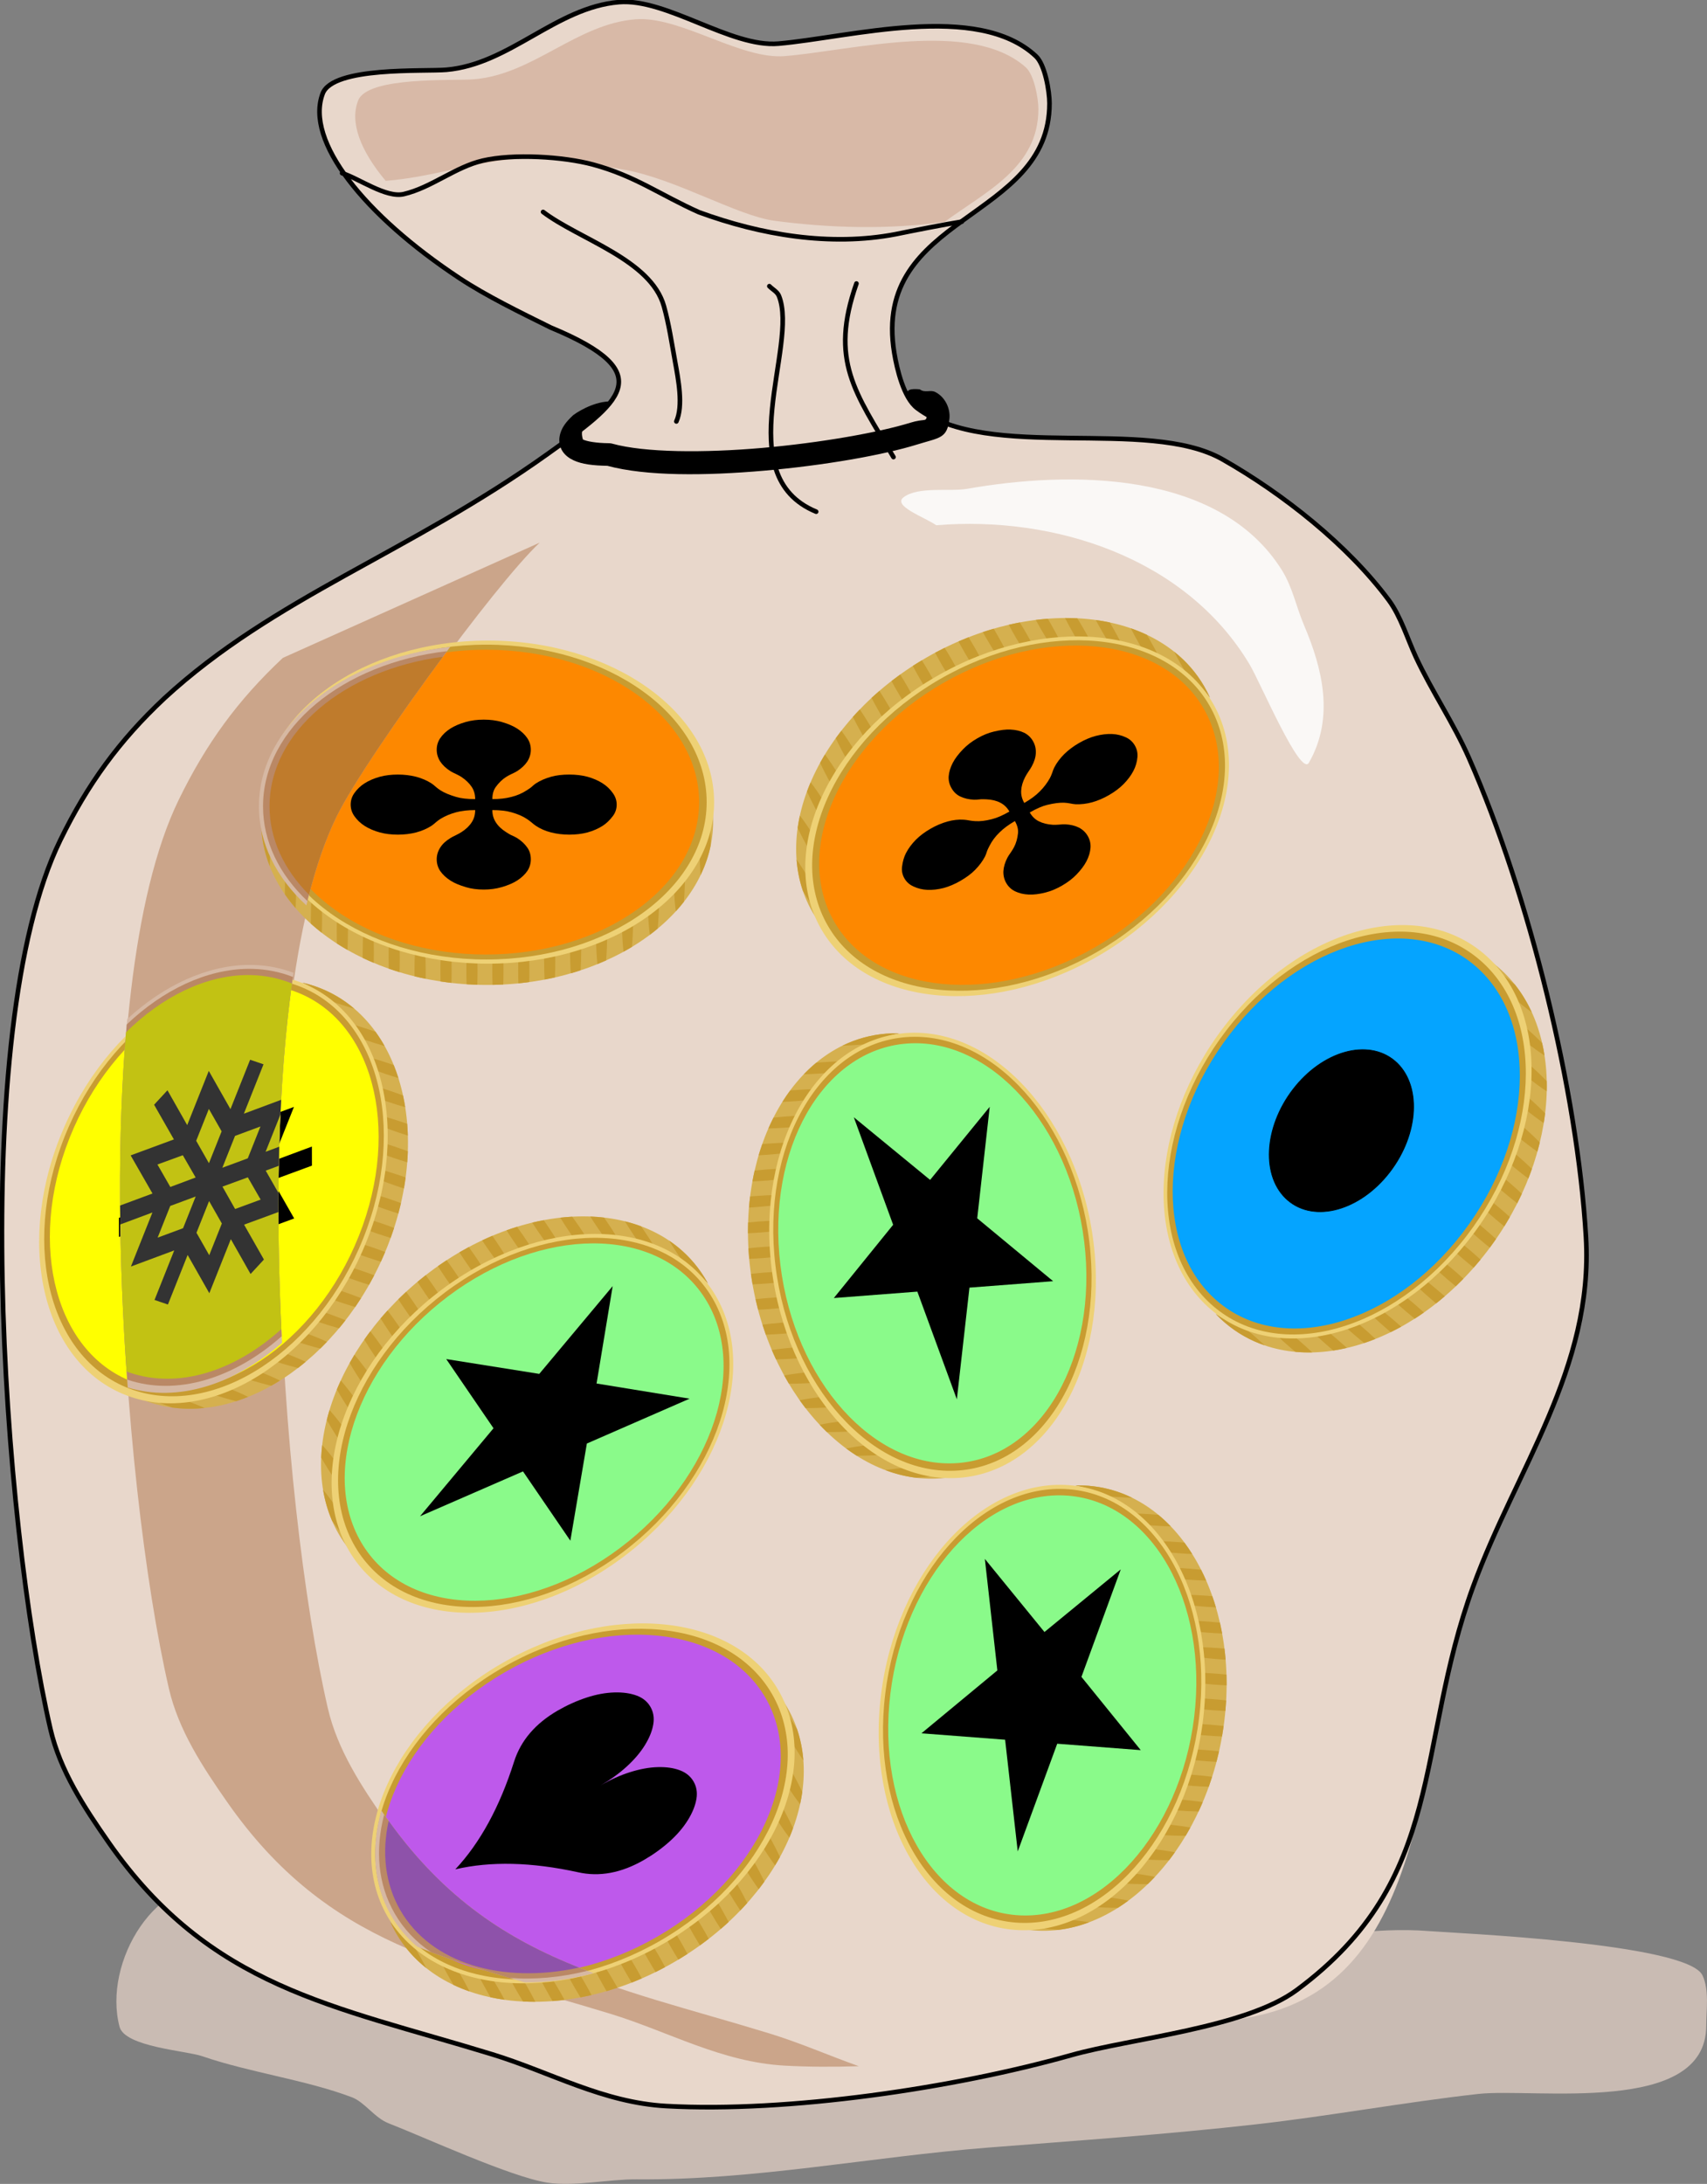 <?xml version="1.0" encoding="UTF-8" standalone="no"?>
<svg
   xmlns:dc="http://purl.org/dc/elements/1.1/"
   xmlns:cc="http://creativecommons.org/ns#"
   xmlns:rdf="http://www.w3.org/1999/02/22-rdf-syntax-ns#"
   xmlns:svg="http://www.w3.org/2000/svg"
   xmlns="http://www.w3.org/2000/svg"
   xmlns:sodipodi="http://sodipodi.sourceforge.net/DTD/sodipodi-0.dtd"
   xmlns:inkscape="http://www.inkscape.org/namespaces/inkscape"
   sodipodi:docname="answerB_v2.svg"
   inkscape:version="1.0 (4035a4fb49, 2020-05-01)"
   id="svg7166"
   version="1.1"
   viewBox="0 0 370.986 474.544"
   height="474.544mm"
   width="370.986mm">
  <rect x="0" y="0" width="370.986" height="474.544" fill="#808080" stroke="none"/>
  <defs
     id="defs7160" />
  <sodipodi:namedview
     inkscape:window-maximized="1"
     inkscape:window-y="222"
     inkscape:window-x="-8"
     inkscape:window-height="987"
     inkscape:window-width="1680"
     fit-margin-bottom="0"
     fit-margin-right="0"
     fit-margin-left="0"
     fit-margin-top="0"
     inkscape:snap-global="false"
     showgrid="false"
     inkscape:document-rotation="0"
     inkscape:current-layer="purse_stock"
     inkscape:document-units="mm"
     inkscape:cy="1087.9949"
     inkscape:cx="15.360117"
     inkscape:zoom="0.29765846"
     inkscape:pageshadow="2"
     inkscape:pageopacity="0.0"
     borderopacity="1.0"
     bordercolor="#666666"
     pagecolor="#ffffff"
     id="base" />
  <g
     transform="translate(53.425,211.852)"
     id="layer1"
     inkscape:groupmode="layer"
     inkscape:label="Ebene 1">
    <g
       style="stroke-width:0.294"
       id="purse_stock"
       transform="matrix(2.235,0,0,2.235,380.313,264.349)">
      <path
         id="path1246"
         d="m -172.08,-29.81 c -6.759,-1.334 -12.016,7.527 -10.362,13.791 0.518,1.962 6.483,2.327 8.026,2.858 4.653,1.602 10.078,2.297 14.554,3.992 1.285,0.487 2.201,2 3.594,2.54 3.398,1.318 11.814,5.191 15.393,5.761 2.607,0.416 6.041,-0.341 8.685,-0.318 11.501,0.101 22.771,-2.183 34.2,-3.085 8.7,-0.686 17.425,-1.286 26.114,-2.268 7.199,-0.814 14.355,-2.143 21.562,-2.949 5.415,-0.605 22.161,2.147 22.161,-6.623 0,-1.534 0.312,-3.458 -0.359,-4.899 -1.467,-3.149 -24.154,-4.115 -26.593,-4.31 -5.473,-0.436 -10.489,0.708 -15.932,1.089 -13.174,0.921 -26.378,1.268 -39.53,-0.091 -9.697,-1.002 -19.536,-2.207 -29.168,-3.584 -10.615,-1.517 -21.775,-5.004 -32.343,-1.905 z"
         style="font-variation-settings:normal;vector-effect:none;fill:#c9bbb3;fill-opacity:1;stroke:none;stroke-width:0.448;stroke-linecap:round;stroke-linejoin:round;stroke-miterlimit:4;stroke-dasharray:none;stroke-dashoffset:0;stroke-opacity:1;paint-order:markers fill stroke;stop-color:#000000" />
      <path
         style="fill:#e8d7cb;fill-opacity:1;stroke:none;stroke-width:1.79;stroke-linecap:round;stroke-linejoin:round;paint-order:markers fill stroke;stop-color:#000000"
         d="m -178.082,-145.174 c -4.407,4.129 -7.467,8.35 -10.122,13.791 -9.104,18.658 -5.588,66.381 -0.958,86.42 0.937,4.055 3.289,7.619 5.63,10.978 9.891,14.195 21.808,15.887 37.314,20.641 5.692,1.745 10.767,4.695 16.95,5.035 11.825,0.651 28.004,-1.74 39.35,-4.945 5.856,-1.654 11.179,-2.598 17.294,-3.676 18.132,-3.197 16.08,-26.205 21.817,-41.915 4.158,-11.387 11.707,-21.214 10.961,-33.933 -0.839,-14.295 -5.527,-33.29 -11.38,-46.59 -1.492,-3.391 -3.606,-6.484 -5.151,-9.799 -0.815,-1.75 -1.483,-3.983 -2.635,-5.535 -3.997,-5.382 -10.31,-10.371 -16.171,-13.7 -7.328,-4.163 -22.742,0.286 -29.707,-4.99 -1.298,-0.983 -1.958,-3.791 -2.216,-5.353 -2.236,-13.551 15.093,-12.804 15.093,-24.27 0,-1.153 -0.427,-3.747 -1.318,-4.582 -5.688,-5.334 -18.092,-1.826 -25.036,-1.225 -4.626,0.4 -10.885,-4.427 -15.513,-4.037 -6.126,0.516 -10.612,6.036 -16.77,6.578 -2.124,0.187 -11.038,-0.339 -12.039,2.314 -1.74,4.614 4.051,11.826 13.307,17.95 2.721,1.8 6.203,3.473 9.284,5.001 10.493,4.346 6.069,7.207 -0.615,12.013 -13.564,9.712 -26.649,13.964 -37.368,23.83 z"
         id="path1104"
         sodipodi:nodetypes="csssssssssssssscssscsssccc" />
      <path
         d="m -131.865,-211.208 c -0.138,0.002 -0.275,0.008 -0.41,0.019 -5.733,0.457 -9.931,5.351 -15.694,5.832 -1.988,0.166 -10.33,-0.301 -11.266,2.051 -0.85,2.135 0.223,4.898 2.672,7.823 3.989,-0.305 7.609,-1.531 11.677,-2.031 3.758,-0.462 7.935,0.307 11.603,0.965 4.9,0.879 10.947,4.473 14.518,4.947 5.218,0.693 11.016,0.896 16.562,0.1 4.093,-2.999 9.11,-5.305 9.11,-10.96 0,-1.022 -0.4,-3.322 -1.233,-4.062 -5.323,-4.729 -16.931,-1.619 -23.43,-1.086 -4.194,0.344 -9.822,-3.662 -14.107,-3.599 z"
         style="font-variation-settings:normal;vector-effect:none;fill:#d8b9a7;fill-opacity:1;stroke:none;stroke-width:1.79;stroke-linecap:round;stroke-linejoin:round;stroke-miterlimit:4;stroke-dasharray:none;stroke-dashoffset:0;stroke-opacity:1;paint-order:markers fill stroke;stop-color:#000000"
         id="path1106" />
      <path
         id="path1138"
         d="m -141.257,-192.461 c 3.477,2.651 10.488,4.629 11.753,9.174 0.488,1.755 0.754,3.565 1.08,5.357 0.319,1.754 0.815,4.31 0.127,5.838"
         style="font-variation-settings:normal;vector-effect:none;fill:none;fill-opacity:1;stroke:#000000;stroke-width:0.448;stroke-linecap:round;stroke-linejoin:round;stroke-miterlimit:4;stroke-dasharray:none;stroke-dashoffset:0;stroke-opacity:1;paint-order:markers fill stroke;stop-color:#000000" />
      <path
         id="path1140"
         d="m -119.255,-185.243 c 0.311,0.315 0.765,0.536 0.932,0.946 1.959,4.83 -4.919,17.451 3.621,20.979"
         style="font-variation-settings:normal;vector-effect:none;fill:none;fill-opacity:1;stroke:#000000;stroke-width:0.448;stroke-linecap:round;stroke-linejoin:round;stroke-miterlimit:4;stroke-dasharray:none;stroke-dashoffset:0;stroke-opacity:1;paint-order:markers fill stroke;stop-color:#000000" />
      <path
         id="path1142"
         d="m -110.785,-185.5 c -2.627,7.474 -0.134,10.584 3.6,16.873"
         style="font-variation-settings:normal;vector-effect:none;fill:none;fill-opacity:1;stroke:#000000;stroke-width:0.448;stroke-linecap:round;stroke-linejoin:round;stroke-miterlimit:4;stroke-dasharray:none;stroke-dashoffset:0;stroke-opacity:1;paint-order:markers fill stroke;stop-color:#000000" />
      <path
         style="fill:none;fill-opacity:1;stroke:#000000;stroke-width:0.448;stroke-linecap:round;stroke-linejoin:round;stroke-miterlimit:4;stroke-dasharray:none;paint-order:markers fill stroke;stop-color:#000000"
         d="m -178.082,-145.174 c -4.407,4.129 -7.467,8.35 -10.122,13.791 -9.104,18.658 -5.588,66.381 -0.958,86.42 0.937,4.055 3.289,7.619 5.63,10.978 9.891,14.195 21.808,15.887 37.314,20.641 5.692,1.745 10.767,4.695 16.95,5.035 11.825,0.651 28.004,-1.74 39.35,-4.945 5.856,-1.654 16.962,-2.645 21.952,-6.339 14.64,-10.837 11.421,-23.542 17.159,-39.253 4.158,-11.387 11.707,-21.214 10.961,-33.933 -0.839,-14.295 -5.527,-33.29 -11.38,-46.59 -1.492,-3.391 -3.606,-6.484 -5.151,-9.799 -0.815,-1.75 -1.483,-3.983 -2.635,-5.535 -3.997,-5.382 -10.31,-10.371 -16.171,-13.7 -7.328,-4.163 -22.742,0.286 -29.707,-4.99 -1.298,-0.983 -1.958,-3.791 -2.216,-5.353 -2.236,-13.551 15.093,-12.804 15.093,-24.27 0,-1.153 -0.427,-3.747 -1.318,-4.582 -5.688,-5.334 -18.092,-1.826 -25.036,-1.225 -4.626,0.4 -10.885,-4.427 -15.513,-4.037 -6.126,0.516 -10.612,6.036 -16.77,6.578 -2.124,0.187 -11.038,-0.339 -12.039,2.314 -1.74,4.614 4.051,11.826 13.307,17.95 2.603,1.722 5.902,3.327 8.88,4.801 10.789,4.472 6.679,7.275 -0.339,12.304 -13.518,9.647 -26.555,13.903 -37.241,23.738 z"
         id="path1104-0"
         sodipodi:nodetypes="csssssssssssssscssscsssccc" />
      <path
         sodipodi:nodetypes="csssccc"
         id="path1191"
         d="m -160.802,-196.23 c 1.609,0.499 4.281,2.439 5.993,2.037 2.698,-0.634 5.01,-2.636 7.687,-3.256 2.976,-0.689 7.822,-0.403 10.736,0.385 4.078,1.103 6.575,2.979 10.291,4.635 6.018,2.202 12.743,3.353 19.122,2.133 1.539,-0.318 4.893,-0.978 6.437,-1.219"
         style="font-variation-settings:normal;vector-effect:none;fill:none;fill-opacity:1;stroke:#000000;stroke-width:0.448;stroke-linecap:round;stroke-linejoin:round;stroke-miterlimit:4;stroke-dasharray:none;stroke-dashoffset:0;stroke-opacity:1;paint-order:markers fill stroke;stop-color:#000000" />
      <path
         id="path1104-5"
         style="fill:#cba58a;fill-opacity:1;stroke:none;stroke-width:1.79;stroke-linecap:round;stroke-linejoin:round;paint-order:markers fill stroke;stop-color:#000000"
         d="m -166.561,-149.105 c -4.407,4.129 -7.467,8.35 -10.122,13.791 -9.104,18.658 -5.588,66.381 -0.958,86.42 0.937,4.055 3.289,7.619 5.63,10.978 9.891,14.195 21.808,15.887 37.314,20.641 5.692,1.745 10.767,4.695 16.95,5.036 2.26,0.124 4.679,0.137 7.193,0.055 -2.892,-1.027 -5.707,-2.271 -8.69,-3.185 -15.506,-4.754 -27.423,-6.446 -37.314,-20.641 -2.341,-3.359 -4.693,-6.923 -5.63,-10.978 -4.63,-20.039 -8.146,-67.762 0.958,-86.42 2.655,-5.441 15.238,-22.773 19.645,-26.901 z"
         sodipodi:nodetypes="cssssscsssscc" />
      <path
         style="font-variation-settings:normal;opacity:1;vector-effect:none;fill:#faf8f6;fill-opacity:1;stroke:none;stroke-width:0.448;stroke-linecap:round;stroke-linejoin:round;stroke-miterlimit:4;stroke-dasharray:none;stroke-dashoffset:0;stroke-opacity:1;paint-order:markers fill stroke;stop-color:#000000;stop-opacity:1"
         d="m -103.024,-162.001 c 11.502,-0.95 24.295,3.166 30.486,13.564 1.026,1.724 4.936,10.948 5.75,9.527 2.518,-4.401 1.305,-9.192 -0.479,-13.383 -0.76,-1.785 -1.112,-3.688 -2.156,-5.353 -6.126,-9.768 -20.714,-9.642 -30.606,-7.893 -1.628,0.288 -4.747,-0.26 -6.169,0.817 -1.111,0.842 2.026,1.931 3.174,2.722 z"
         id="path1270" />
      <path
         style="color:#000000;font-style:normal;font-variant:normal;font-weight:normal;font-stretch:normal;font-size:medium;line-height:normal;font-family:sans-serif;font-variant-ligatures:normal;font-variant-position:normal;font-variant-caps:normal;font-variant-numeric:normal;font-variant-alternates:normal;font-variant-east-asian:normal;font-feature-settings:normal;font-variation-settings:normal;text-indent:0;text-align:start;text-decoration:none;text-decoration-line:none;text-decoration-style:solid;text-decoration-color:#000000;letter-spacing:normal;word-spacing:normal;text-transform:none;writing-mode:lr-tb;direction:ltr;text-orientation:mixed;dominant-baseline:auto;baseline-shift:baseline;text-anchor:start;white-space:normal;shape-padding:0;shape-margin:0;inline-size:0;clip-rule:nonzero;display:inline;overflow:visible;visibility:visible;opacity:1;isolation:auto;mix-blend-mode:normal;color-interpolation:sRGB;color-interpolation-filters:linearRGB;solid-color:#000000;solid-opacity:1;vector-effect:none;fill:#000000;fill-opacity:1;fill-rule:nonzero;stroke:none;stroke-width:2.222;stroke-linecap:round;stroke-linejoin:round;stroke-miterlimit:4;stroke-dasharray:none;stroke-dashoffset:0;stroke-opacity:1;paint-order:markers fill stroke;color-rendering:auto;image-rendering:auto;shape-rendering:auto;text-rendering:auto;enable-background:accumulate;stop-color:#000000;stop-opacity:1"
         d="m -104.124,-172.969 c 0.245,0.125 0.205,0.084 0.172,0.375 -0.066,0.582 -0.204,0.196 -1.565,0.618 -3.11,0.964 -8.772,1.964 -14.439,2.459 -5.667,0.495 -11.427,0.46 -14.58,-0.416 -0.093,-0.026 -0.19,-0.04 -0.287,-0.041 -1.341,-0.011 -2.196,-0.195 -2.527,-0.348 -0.037,-0.017 -0.012,-0.004 -0.035,-0.018 -0.367,-1.26 0.27,-1.523 2.984,-3.686 -1.435,-0.133 -3.114,0.717 -3.932,1.328 -0.65,0.608 -1.187,1.224 -1.324,2.117 -0.069,0.447 0.022,0.979 0.291,1.391 0.269,0.412 0.661,0.688 1.088,0.885 0.814,0.375 1.878,0.503 3.273,0.527 3.773,1.018 9.5,0.976 15.242,0.475 5.794,-0.506 11.491,-1.494 14.904,-2.553 2.189,-0.679 2.895,-0.567 3.114,-2.489 0.109,-0.961 -0.384,-2.103 -1.371,-2.605 -0.494,-0.251 -0.997,0.123 -1.504,-0.261 -2.719,-0.284 -0.131,1.714 0.496,2.242 z"
         id="path1446"
         sodipodi:nodetypes="csssccscccssscsssscc" />
      <g
         id="g847"
         style="stroke-width:0.184"
         transform="matrix(0.301,0.521,-0.599,0.346,163.579,928.192)">
        <g
           id="g4737-4-3-3-5-4-9-3-0-0"
           transform="matrix(-0.254,0,0,0.254,-1607.476,-355.333)"
           style="stroke-width:0.184">
          <g
             transform="matrix(1.363,0,0,1,-1347.196,-598.507)"
             id="use7391-7-7-1-8-9-4-8-0-9-7-1-6-5-5"
             style="stroke-width:0.184">
            <path
               d="m 1074.281,606.029 c -42.303,0 -76.585,55.943 -76.585,124.964 0,69.026 34.285,124.983 76.585,124.983 2.047,0 4.076,-0.13 6.083,-0.387 -39.458,-5.058 -70.514,-58.916 -70.514,-124.599 0,-65.683 31.058,-119.522 70.514,-124.58 -2.007,-0.257 -4.036,-0.387 -6.083,-0.387 z"
               style="color:#000000;fill:#d5b04f;stroke-width:0.184"
               id="path7395-7-0-8-9-1-7-6-9-4-7-0-4-8-5"
               inkscape:connector-curvature="0" />
            <path
               d="m 1063.239,607.323 c -4.893,1.153 -9.634,3.062 -14.181,5.65 3.243,0.313 7.109,0.5 11.276,0.522 4.191,-2.48 8.548,-4.389 13.043,-5.65 -2.941,-0.288 -6.401,-0.471 -10.138,-0.522 z m -14.11,14.317 c -4.692,0 -9.021,0.218 -12.569,0.58 -1.512,1.399 -2.989,2.873 -4.435,4.431 2.808,0.508 6.708,0.886 11.193,1.064 1.948,-2.169 3.953,-4.201 6.024,-6.075 -0.072,-10e-5 -0.141,0 -0.213,0 z m -13.399,14.356 c -4.436,0.064 -8.468,0.327 -11.703,0.716 -0.985,1.399 -1.953,2.836 -2.893,4.315 2.897,0.509 6.913,0.879 11.502,1.045 1.306,-2.104 2.66,-4.128 4.055,-6.075 -0.319,0.002 -0.645,-0.004 -0.961,0 z m -9.225,14.317 c -4.134,0.06 -7.923,0.291 -11.039,0.638 -0.772,1.509 -1.512,3.055 -2.241,4.624 3.108,0.455 7.183,0.776 11.751,0.89 0.957,-2.098 1.942,-4.159 2.976,-6.153 -0.484,-0.002 -0.972,-0.007 -1.447,0 z m -4.968,14.317 c -4.633,0.014 -8.899,0.232 -12.379,0.6 -0.597,1.572 -1.176,3.162 -1.731,4.779 3.226,0.421 7.327,0.712 11.881,0.793 0.708,-2.097 1.451,-4.15 2.229,-6.172 z m -7.079,14.336 c -3.579,0 -6.949,0.128 -9.925,0.348 -0.495,1.775 -0.955,3.579 -1.399,5.398 3.299,0.29 7.167,0.445 11.324,0.445 0.24,0 0.473,10e-4 0.711,0 0.504,-2.086 1.043,-4.143 1.613,-6.172 -0.763,-0.012 -1.539,-0.019 -2.324,-0.019 z m -5.585,14.336 c -2.706,0 -5.282,0.083 -7.672,0.213 -0.361,1.879 -0.688,3.791 -0.996,5.708 2.657,0.166 5.584,0.271 8.668,0.271 1.173,0 2.316,-0.013 3.439,-0.039 0.327,-2.055 0.69,-4.083 1.079,-6.095 -1.458,-0.044 -2.967,-0.058 -4.518,-0.058 z m -6.688,14.336 c -1.084,0.016 -2.123,0.059 -3.154,0.097 -0.228,1.98 -0.422,3.966 -0.593,5.978 1.894,0.077 3.885,0.116 5.953,0.116 2.153,0 4.225,-0.052 6.189,-0.135 0.168,-1.982 0.368,-3.95 0.593,-5.901 -2.137,-0.101 -4.411,-0.155 -6.782,-0.155 -0.748,0 -1.477,-0.011 -2.205,0 z m 2.205,14.317 c -2.265,0 -4.445,0.043 -6.498,0.135 -0.084,1.958 -0.137,3.92 -0.166,5.901 2.102,0.097 4.336,0.155 6.664,0.155 1.901,0 3.732,-0.031 5.49,-0.097 0.029,-2.015 0.08,-4.008 0.166,-5.998 -1.807,-0.07 -3.695,-0.097 -5.656,-0.097 z m 0,14.336 c -2.31,0 -4.529,0.059 -6.617,0.155 0.052,1.98 0.129,3.946 0.237,5.901 2.018,0.089 4.158,0.135 6.379,0.135 2.008,0 3.941,-0.043 5.786,-0.116 -0.109,-1.978 -0.197,-3.974 -0.249,-5.978 -1.772,-0.067 -3.619,-0.097 -5.537,-0.097 z m 0,14.336 c -1.991,0 -3.908,0.044 -5.739,0.116 0.196,2.015 0.422,4.016 0.676,5.998 1.628,0.056 3.316,0.077 5.063,0.077 2.488,0 4.865,-0.064 7.091,-0.174 -0.249,-1.945 -0.483,-3.905 -0.676,-5.882 -2.029,-0.09 -4.181,-0.135 -6.415,-0.135 z m -2.205,14.336 c -0.554,0.008 -1.071,0.025 -1.613,0.039 0.357,2.063 0.743,4.115 1.162,6.133 0.872,0.015 1.756,0.019 2.656,0.019 3.392,0 6.59,-0.111 9.45,-0.31 -0.384,-1.861 -0.748,-3.731 -1.079,-5.63 -2.577,-0.155 -5.403,-0.252 -8.371,-0.252 -0.748,0 -1.477,-0.011 -2.205,0 z m 8.359,14.317 c -2.408,0 -4.714,0.051 -6.877,0.155 0.516,2.002 1.059,3.993 1.636,5.94 1.682,0.06 3.429,0.097 5.241,0.097 2.416,0 4.73,-0.05 6.901,-0.155 -0.578,-1.95 -1.12,-3.934 -1.636,-5.94 -1.69,-0.06 -3.445,-0.097 -5.265,-0.097 z m 2.241,14.336 c -1.641,0 -3.23,0.028 -4.766,0.077 0.737,2.069 1.518,4.103 2.324,6.095 0.802,0.013 1.617,0.019 2.443,0.019 3.449,0 6.698,-0.124 9.592,-0.329 -0.748,-1.858 -1.471,-3.743 -2.158,-5.669 -2.322,-0.122 -4.818,-0.193 -7.435,-0.193 z m 10.067,14.336 c -3.131,0 -6.098,0.1 -8.786,0.271 0.958,1.986 1.96,3.918 2.988,5.804 1.849,0.073 3.786,0.116 5.798,0.116 2.209,0 4.336,-0.048 6.344,-0.135 -1.065,-1.954 -2.094,-3.956 -3.083,-6.017 -1.066,-0.023 -2.15,-0.039 -3.261,-0.039 z m 5.585,14.317 c -2.217,0 -4.353,0.047 -6.367,0.135 1.377,2.095 2.8,4.11 4.269,6.036 0.69,0.009 1.391,0.019 2.099,0.019 3.537,0 6.867,-0.114 9.818,-0.329 -1.391,-1.84 -2.747,-3.754 -4.056,-5.746 -1.839,-0.072 -3.763,-0.116 -5.763,-0.116 z m 13.992,14.336 c -3.149,0 -6.132,0.098 -8.834,0.271 2.074,2.127 4.213,4.1 6.415,5.901 0.794,0.013 1.601,0.019 2.419,0.019 3.369,0 6.547,-0.113 9.391,-0.31 -2.157,-1.788 -4.263,-3.742 -6.296,-5.843 -1.013,-0.021 -2.042,-0.039 -3.095,-0.039 z m 18.723,14.336 c -2.817,0 -5.499,0.092 -7.968,0.232 6.702,3.128 13.788,4.798 21.106,4.798 1.715,0 3.411,-0.09 5.099,-0.271 0.236,-0.053 0.462,-0.1 0.676,-0.155 -5.182,-0.698 -10.22,-2.248 -15.059,-4.547 -1.253,-0.032 -2.536,-0.058 -3.853,-0.058 z"
               id="path7397-4-6-5-8-9-6-0-2-6-5-4-7-7-2"
               inkscape:connector-curvature="0"
               style="fill:#c89c31;fill-rule:evenodd;stroke-width:0.184" />
          </g>
          <path
             d="m 232.061,131.986 c 0,69.023 -46.081,124.979 -102.924,124.979 -56.843,0 -102.923,-55.955 -102.923,-124.979 0,-69.023 46.081,-124.979 102.923,-124.979 56.843,0 102.924,55.955 102.924,124.979 z"
             style="color:#000000;fill:#eed175;stroke-width:0.184"
             id="path9060-8-0-1-1-3-5-3-4-5-9-4-1-1-0-9"
             inkscape:connector-curvature="0" />
          <path
             d="m 229.461,132.905 c 0,67.259 -44.903,121.785 -100.293,121.785 -55.39,0 -100.293,-54.525 -100.293,-121.785 0,-67.259 44.903,-121.785 100.293,-121.785 55.39,0 100.293,54.525 100.293,121.785 z"
             style="color:#000000;fill:#c89c31;stroke-width:0.184"
             id="path9062-1-4-89-6-9-9-1-8-4-2-8-1-5-4-0"
             inkscape:connector-curvature="0" />
          <path
             d="m 226.228,133.187 c 0,65.111 -43.469,117.894 -97.089,117.894 -53.62,0 -97.089,-52.784 -97.089,-117.894 0,-65.111 43.469,-117.894 97.089,-117.894 53.62,0 97.089,52.784 97.089,117.894 z"
             style="color:#000000;fill:#be59eb;fill-opacity:1;stroke-width:0.184"
             id="path9064-0-4-2-0-4-9-7-8-0-2-1-8-9-6-2"
             inkscape:connector-curvature="0" />
        </g>
        <path
           d="m -1641.365,-301.642 q -2.552,-7.315 -10.32,-14.722 -3.614,-3.459 -3.614,-8.907 0,-2.296 0.521,-4.438 0.503,-2.081 1.528,-3.734 0.987,-1.592 2.273,-2.51 1.211,-0.857 2.646,-0.857 1.434,0 2.645,0.857 1.267,0.888 2.273,2.51 0.988,1.592 1.528,3.734 0.521,2.051 0.521,4.438 0,-2.387 0.522,-4.438 0.54,-2.143 1.528,-3.734 1.006,-1.622 2.273,-2.51 1.211,-0.857 2.645,-0.857 1.435,0 2.646,0.857 1.285,0.918 2.273,2.51 1.024,1.653 1.528,3.734 0.522,2.143 0.522,4.438 0,5.509 -3.614,8.907 -7.768,7.407 -10.321,14.722 z"
           style="font-style:normal;font-variant:normal;font-weight:600;font-stretch:normal;font-size:62.5px;line-height:125%;font-family:FreeSans;-inkscape-font-specification:'FreeSans, Semi-Bold';text-align:start;letter-spacing:0px;word-spacing:0px;writing-mode:lr-tb;text-anchor:start;fill:#000000;fill-opacity:1;stroke:none;stroke-width:0.1px;stroke-linecap:butt;stroke-linejoin:miter;stroke-opacity:1"
           id="path8369-0-1-4"
           inkscape:connector-curvature="0" />
      </g>
      <g
         id="g10322"
         transform="matrix(-0.57,-0.194,0.254,-0.637,-1045.683,-655.713)"
         style="stroke-width:0.149">
        <g
           transform="matrix(0.254,0,0,0.254,-1724.239,-394.733)"
           id="g4737-4-3-3-5-4-2-9-56"
           style="stroke-width:0.149">
          <g
             id="use7391-7-7-1-8-9-4-8-0-9-7-0-3-4"
             transform="matrix(1.363,0,0,1,-1347.196,-598.507)"
             style="stroke-width:0.149">
            <path
               inkscape:connector-curvature="0"
               id="path7395-7-0-8-9-1-7-6-9-4-7-8-4-6"
               style="color:#000000;fill:#d5b04f;stroke-width:0.149"
               d="m 1074.281,606.029 c -42.303,0 -76.585,55.943 -76.585,124.964 0,69.026 34.285,124.983 76.585,124.983 2.047,0 4.076,-0.13 6.083,-0.387 -39.458,-5.058 -70.514,-58.916 -70.514,-124.599 0,-65.683 31.058,-119.522 70.514,-124.58 -2.007,-0.257 -4.036,-0.387 -6.083,-0.387 z" />
            <path
               style="fill:#c89c31;fill-rule:evenodd;stroke-width:0.149"
               inkscape:connector-curvature="0"
               id="path7397-4-6-5-8-9-6-0-2-6-5-3-7-3"
               d="m 1063.239,607.323 c -4.893,1.153 -9.634,3.062 -14.181,5.65 3.243,0.313 7.109,0.5 11.276,0.522 4.191,-2.48 8.548,-4.389 13.043,-5.65 -2.941,-0.288 -6.401,-0.471 -10.138,-0.522 z m -14.11,14.317 c -4.692,0 -9.021,0.218 -12.569,0.58 -1.512,1.399 -2.989,2.873 -4.435,4.431 2.808,0.508 6.708,0.886 11.193,1.064 1.948,-2.169 3.953,-4.201 6.024,-6.075 -0.072,-10e-5 -0.141,0 -0.213,0 z m -13.399,14.356 c -4.436,0.064 -8.468,0.327 -11.703,0.716 -0.985,1.399 -1.953,2.836 -2.893,4.315 2.897,0.509 6.913,0.879 11.502,1.045 1.306,-2.104 2.66,-4.128 4.055,-6.075 -0.319,0.002 -0.645,-0.004 -0.961,0 z m -9.225,14.317 c -4.134,0.06 -7.923,0.291 -11.039,0.638 -0.772,1.509 -1.512,3.055 -2.241,4.624 3.108,0.455 7.183,0.776 11.751,0.89 0.957,-2.098 1.942,-4.159 2.976,-6.153 -0.484,-0.002 -0.972,-0.007 -1.447,0 z m -4.968,14.317 c -4.633,0.014 -8.899,0.232 -12.379,0.6 -0.597,1.572 -1.176,3.162 -1.731,4.779 3.226,0.421 7.327,0.712 11.881,0.793 0.708,-2.097 1.451,-4.15 2.229,-6.172 z m -7.079,14.336 c -3.579,0 -6.949,0.128 -9.925,0.348 -0.495,1.775 -0.955,3.579 -1.399,5.398 3.299,0.29 7.167,0.445 11.324,0.445 0.24,0 0.473,10e-4 0.711,0 0.504,-2.086 1.043,-4.143 1.613,-6.172 -0.763,-0.012 -1.539,-0.019 -2.324,-0.019 z m -5.585,14.336 c -2.706,0 -5.282,0.083 -7.672,0.213 -0.361,1.879 -0.688,3.791 -0.996,5.708 2.657,0.166 5.584,0.271 8.668,0.271 1.173,0 2.316,-0.013 3.439,-0.039 0.327,-2.055 0.69,-4.083 1.079,-6.095 -1.458,-0.044 -2.967,-0.058 -4.518,-0.058 z m -6.688,14.336 c -1.084,0.016 -2.123,0.059 -3.154,0.097 -0.228,1.98 -0.422,3.966 -0.593,5.978 1.894,0.077 3.885,0.116 5.953,0.116 2.153,0 4.225,-0.052 6.189,-0.135 0.168,-1.982 0.368,-3.95 0.593,-5.901 -2.137,-0.101 -4.411,-0.155 -6.782,-0.155 -0.748,0 -1.477,-0.011 -2.205,0 z m 2.205,14.317 c -2.265,0 -4.445,0.043 -6.498,0.135 -0.084,1.958 -0.137,3.92 -0.166,5.901 2.102,0.097 4.336,0.155 6.664,0.155 1.901,0 3.732,-0.031 5.49,-0.097 0.029,-2.015 0.08,-4.008 0.166,-5.998 -1.807,-0.07 -3.695,-0.097 -5.656,-0.097 z m 0,14.336 c -2.31,0 -4.529,0.059 -6.617,0.155 0.052,1.98 0.129,3.946 0.237,5.901 2.018,0.089 4.158,0.135 6.379,0.135 2.008,0 3.941,-0.043 5.786,-0.116 -0.109,-1.978 -0.197,-3.974 -0.249,-5.978 -1.772,-0.067 -3.619,-0.097 -5.537,-0.097 z m 0,14.336 c -1.991,0 -3.908,0.044 -5.739,0.116 0.196,2.015 0.422,4.016 0.676,5.998 1.628,0.056 3.316,0.077 5.063,0.077 2.488,0 4.865,-0.064 7.091,-0.174 -0.249,-1.945 -0.483,-3.905 -0.676,-5.882 -2.029,-0.09 -4.181,-0.135 -6.415,-0.135 z m -2.205,14.336 c -0.554,0.008 -1.071,0.025 -1.613,0.039 0.357,2.063 0.743,4.115 1.162,6.133 0.872,0.015 1.756,0.019 2.656,0.019 3.392,0 6.59,-0.111 9.45,-0.31 -0.384,-1.861 -0.748,-3.731 -1.079,-5.63 -2.577,-0.155 -5.403,-0.252 -8.371,-0.252 -0.748,0 -1.477,-0.011 -2.205,0 z m 8.359,14.317 c -2.408,0 -4.714,0.051 -6.877,0.155 0.516,2.002 1.059,3.993 1.636,5.94 1.682,0.06 3.429,0.097 5.241,0.097 2.416,0 4.73,-0.05 6.901,-0.155 -0.578,-1.95 -1.12,-3.934 -1.636,-5.94 -1.69,-0.06 -3.445,-0.097 -5.265,-0.097 z m 2.241,14.336 c -1.641,0 -3.23,0.028 -4.766,0.077 0.737,2.069 1.518,4.103 2.324,6.095 0.802,0.013 1.617,0.019 2.443,0.019 3.449,0 6.698,-0.124 9.592,-0.329 -0.748,-1.858 -1.471,-3.743 -2.158,-5.669 -2.322,-0.122 -4.818,-0.193 -7.435,-0.193 z m 10.067,14.336 c -3.131,0 -6.098,0.1 -8.786,0.271 0.958,1.986 1.96,3.918 2.988,5.804 1.849,0.073 3.786,0.116 5.798,0.116 2.209,0 4.336,-0.048 6.344,-0.135 -1.065,-1.954 -2.094,-3.956 -3.083,-6.017 -1.066,-0.023 -2.15,-0.039 -3.261,-0.039 z m 5.585,14.317 c -2.217,0 -4.353,0.047 -6.367,0.135 1.377,2.095 2.8,4.11 4.269,6.036 0.69,0.009 1.391,0.019 2.099,0.019 3.537,0 6.867,-0.114 9.818,-0.329 -1.391,-1.84 -2.747,-3.754 -4.056,-5.746 -1.839,-0.072 -3.763,-0.116 -5.763,-0.116 z m 13.992,14.336 c -3.149,0 -6.132,0.098 -8.834,0.271 2.074,2.127 4.213,4.1 6.415,5.901 0.794,0.013 1.601,0.019 2.419,0.019 3.369,0 6.547,-0.113 9.391,-0.31 -2.157,-1.788 -4.263,-3.742 -6.296,-5.843 -1.013,-0.021 -2.042,-0.039 -3.095,-0.039 z m 18.723,14.336 c -2.817,0 -5.499,0.092 -7.968,0.232 6.702,3.128 13.788,4.798 21.106,4.798 1.715,0 3.411,-0.09 5.099,-0.271 0.236,-0.053 0.462,-0.1 0.676,-0.155 -5.182,-0.698 -10.22,-2.248 -15.059,-4.547 -1.253,-0.032 -2.536,-0.058 -3.853,-0.058 z" />
          </g>
          <path
             inkscape:connector-curvature="0"
             id="path9060-8-0-1-1-3-5-3-4-5-9-4-5-31-7"
             style="color:#000000;fill:#eed175;stroke-width:0.149"
             d="m 232.061,131.986 c 0,69.023 -46.081,124.979 -102.924,124.979 -56.843,0 -102.923,-55.955 -102.923,-124.979 0,-69.023 46.081,-124.979 102.923,-124.979 56.843,0 102.924,55.955 102.924,124.979 z" />
          <path
             inkscape:connector-curvature="0"
             id="path9062-1-4-89-6-9-9-1-8-4-2-8-9-7-9"
             style="color:#000000;fill:#c89c31;stroke-width:0.149"
             d="m 229.461,132.905 c 0,67.259 -44.903,121.785 -100.293,121.785 -55.39,0 -100.293,-54.525 -100.293,-121.785 0,-67.259 44.903,-121.785 100.293,-121.785 55.39,0 100.293,54.525 100.293,121.785 z" />
          <path
             inkscape:connector-curvature="0"
             id="path9064-0-4-2-0-4-9-7-8-0-2-1-6-82-7"
             style="color:#000000;fill:#ffff00;fill-opacity:1;stroke-width:0.149"
             d="m 226.228,133.187 c 0,65.111 -43.469,117.894 -97.089,117.894 -53.62,0 -97.089,-52.784 -97.089,-117.894 0,-65.111 43.469,-117.894 97.089,-117.894 53.62,0 97.089,52.784 97.089,117.894 z" />
        </g>
        <path
           id="path8363-4-5"
           style="font-style:normal;font-variant:normal;font-weight:600;font-stretch:normal;font-size:62.5px;line-height:125%;font-family:FreeSans;-inkscape-font-specification:'FreeSans, Semi-Bold';text-align:start;letter-spacing:0px;word-spacing:0px;writing-mode:lr-tb;text-anchor:start;fill:#000000;fill-opacity:1;stroke:none;stroke-width:0.745px;stroke-linecap:butt;stroke-linejoin:miter;stroke-opacity:1"
           d="m -1693.057,-379.905 h 2.296 v 7.59 l 5.568,-4.164 v 8.28 l 5.07,-3.795 1.148,2.563 -5.09,3.795 5.587,4.14 -5.568,4.14 5.071,3.77 -1.148,2.563 -5.07,-3.795 v 8.304 l -5.568,-4.165 v 7.565 h -2.296 v -7.565 l -5.568,4.165 v -8.304 l -5.07,3.795 -1.148,-2.563 5.07,-3.77 -5.568,-4.14 5.587,-4.14 -5.09,-3.795 1.148,-2.563 5.07,3.795 v -8.28 l 5.568,4.164 z m -3.272,8.551 v 4.854 l 3.272,2.44 v -4.854 z m 8.84,0 -3.272,2.44 v 4.854 l 3.272,-2.44 z m -9.968,7.417 -3.291,2.44 3.272,2.415 3.272,-2.415 z m 11.098,0 -3.253,2.44 3.272,2.415 3.272,-2.415 z m -6.697,4.978 -3.272,2.44 v 4.879 l 3.272,-2.44 z m 2.296,0 v 4.879 l 3.272,2.44 v -4.879 z"
           inkscape:connector-curvature="0" />
      </g>
      <g
         style="stroke-width:0.149"
         id="g924-0"
         transform="matrix(2.509,0,0,3.576,849.176,129.131)">
        <g
           style="stroke-width:0.184"
           id="g10735-0"
           transform="matrix(0,-0.168,-0.276,0,-473.436,-356.349)">
          <g
             style="stroke-width:0.184"
             transform="matrix(0.254,0,0,0.254,-1714.136,-310.882)"
             id="g4737-4-3-3-5-4-2-4-0-1-6">
            <g
               style="stroke-width:0.184"
               id="use7391-7-7-1-8-9-4-8-0-9-7-0-9-9-1-1"
               transform="matrix(1.363,0,0,1,-1347.196,-598.507)">
              <path
                 inkscape:connector-curvature="0"
                 id="path7395-7-0-8-9-1-7-6-9-4-7-8-1-5-0-8"
                 style="color:#000000;fill:#d5b04f;stroke-width:0.184"
                 d="m 1074.281,606.029 c -42.303,0 -76.585,55.943 -76.585,124.964 0,69.026 34.285,124.983 76.585,124.983 2.047,0 4.076,-0.13 6.083,-0.387 -39.458,-5.058 -70.514,-58.916 -70.514,-124.599 0,-65.683 31.058,-119.522 70.514,-124.58 -2.007,-0.257 -4.036,-0.387 -6.083,-0.387 z" />
              <path
                 style="fill:#c89c31;fill-rule:evenodd;stroke-width:0.184"
                 inkscape:connector-curvature="0"
                 id="path7397-4-6-5-8-9-6-0-2-6-5-3-2-1-8-3"
                 d="m 1063.239,607.323 c -4.893,1.153 -9.634,3.062 -14.181,5.65 3.243,0.313 7.109,0.5 11.276,0.522 4.191,-2.48 8.548,-4.389 13.043,-5.65 -2.941,-0.288 -6.401,-0.471 -10.138,-0.522 z m -14.11,14.317 c -4.692,0 -9.021,0.218 -12.569,0.58 -1.512,1.399 -2.989,2.873 -4.435,4.431 2.808,0.508 6.708,0.886 11.193,1.064 1.948,-2.169 3.953,-4.201 6.024,-6.075 -0.072,-10e-5 -0.141,0 -0.213,0 z m -13.399,14.356 c -4.436,0.064 -8.468,0.327 -11.703,0.716 -0.985,1.399 -1.953,2.836 -2.893,4.315 2.897,0.509 6.913,0.879 11.502,1.045 1.306,-2.104 2.66,-4.128 4.055,-6.075 -0.319,0.002 -0.645,-0.004 -0.961,0 z m -9.225,14.317 c -4.134,0.06 -7.923,0.291 -11.039,0.638 -0.772,1.509 -1.512,3.055 -2.241,4.624 3.108,0.455 7.183,0.776 11.751,0.89 0.957,-2.098 1.942,-4.159 2.976,-6.153 -0.484,-0.002 -0.972,-0.007 -1.447,0 z m -4.968,14.317 c -4.633,0.014 -8.899,0.232 -12.379,0.6 -0.597,1.572 -1.176,3.162 -1.731,4.779 3.226,0.421 7.327,0.712 11.881,0.793 0.708,-2.097 1.451,-4.15 2.229,-6.172 z m -7.079,14.336 c -3.579,0 -6.949,0.128 -9.925,0.348 -0.495,1.775 -0.955,3.579 -1.399,5.398 3.299,0.29 7.167,0.445 11.324,0.445 0.24,0 0.473,10e-4 0.711,0 0.504,-2.086 1.043,-4.143 1.613,-6.172 -0.763,-0.012 -1.539,-0.019 -2.324,-0.019 z m -5.585,14.336 c -2.706,0 -5.282,0.083 -7.672,0.213 -0.361,1.879 -0.688,3.791 -0.996,5.708 2.657,0.166 5.584,0.271 8.668,0.271 1.173,0 2.316,-0.013 3.439,-0.039 0.327,-2.055 0.69,-4.083 1.079,-6.095 -1.458,-0.044 -2.967,-0.058 -4.518,-0.058 z m -6.688,14.336 c -1.084,0.016 -2.123,0.059 -3.154,0.097 -0.228,1.98 -0.422,3.966 -0.593,5.978 1.894,0.077 3.885,0.116 5.953,0.116 2.153,0 4.225,-0.052 6.189,-0.135 0.168,-1.982 0.368,-3.95 0.593,-5.901 -2.137,-0.101 -4.411,-0.155 -6.782,-0.155 -0.748,0 -1.477,-0.011 -2.205,0 z m 2.205,14.317 c -2.265,0 -4.445,0.043 -6.498,0.135 -0.084,1.958 -0.137,3.92 -0.166,5.901 2.102,0.097 4.336,0.155 6.664,0.155 1.901,0 3.732,-0.031 5.49,-0.097 0.029,-2.015 0.08,-4.008 0.166,-5.998 -1.807,-0.07 -3.695,-0.097 -5.656,-0.097 z m 0,14.336 c -2.31,0 -4.529,0.059 -6.617,0.155 0.052,1.98 0.129,3.946 0.237,5.901 2.018,0.089 4.158,0.135 6.379,0.135 2.008,0 3.941,-0.043 5.786,-0.116 -0.109,-1.978 -0.197,-3.974 -0.249,-5.978 -1.772,-0.067 -3.619,-0.097 -5.537,-0.097 z m 0,14.336 c -1.991,0 -3.908,0.044 -5.739,0.116 0.196,2.015 0.422,4.016 0.676,5.998 1.628,0.056 3.316,0.077 5.063,0.077 2.488,0 4.865,-0.064 7.091,-0.174 -0.249,-1.945 -0.483,-3.905 -0.676,-5.882 -2.029,-0.09 -4.181,-0.135 -6.415,-0.135 z m -2.205,14.336 c -0.554,0.008 -1.071,0.025 -1.613,0.039 0.357,2.063 0.743,4.115 1.162,6.133 0.872,0.015 1.756,0.019 2.656,0.019 3.392,0 6.59,-0.111 9.45,-0.31 -0.384,-1.861 -0.748,-3.731 -1.079,-5.63 -2.577,-0.155 -5.403,-0.252 -8.371,-0.252 -0.748,0 -1.477,-0.011 -2.205,0 z m 8.359,14.317 c -2.408,0 -4.714,0.051 -6.877,0.155 0.516,2.002 1.059,3.993 1.636,5.94 1.682,0.06 3.429,0.097 5.241,0.097 2.416,0 4.73,-0.05 6.901,-0.155 -0.578,-1.95 -1.12,-3.934 -1.636,-5.94 -1.69,-0.06 -3.445,-0.097 -5.265,-0.097 z m 2.241,14.336 c -1.641,0 -3.23,0.028 -4.766,0.077 0.737,2.069 1.518,4.103 2.324,6.095 0.802,0.013 1.617,0.019 2.443,0.019 3.449,0 6.698,-0.124 9.592,-0.329 -0.748,-1.858 -1.471,-3.743 -2.158,-5.669 -2.322,-0.122 -4.818,-0.193 -7.435,-0.193 z m 10.067,14.336 c -3.131,0 -6.098,0.1 -8.786,0.271 0.958,1.986 1.96,3.918 2.988,5.804 1.849,0.073 3.786,0.116 5.798,0.116 2.209,0 4.336,-0.048 6.344,-0.135 -1.065,-1.954 -2.094,-3.956 -3.083,-6.017 -1.066,-0.023 -2.15,-0.039 -3.261,-0.039 z m 5.585,14.317 c -2.217,0 -4.353,0.047 -6.367,0.135 1.377,2.095 2.8,4.11 4.269,6.036 0.69,0.009 1.391,0.019 2.099,0.019 3.537,0 6.867,-0.114 9.818,-0.329 -1.391,-1.84 -2.747,-3.754 -4.056,-5.746 -1.839,-0.072 -3.763,-0.116 -5.763,-0.116 z m 13.992,14.336 c -3.149,0 -6.132,0.098 -8.834,0.271 2.074,2.127 4.213,4.1 6.415,5.901 0.794,0.013 1.601,0.019 2.419,0.019 3.369,0 6.547,-0.113 9.391,-0.31 -2.157,-1.788 -4.263,-3.742 -6.296,-5.843 -1.013,-0.021 -2.042,-0.039 -3.095,-0.039 z m 18.723,14.336 c -2.817,0 -5.499,0.092 -7.968,0.232 6.702,3.128 13.788,4.798 21.106,4.798 1.715,0 3.411,-0.09 5.099,-0.271 0.236,-0.053 0.462,-0.1 0.676,-0.155 -5.182,-0.698 -10.22,-2.248 -15.059,-4.547 -1.253,-0.032 -2.536,-0.058 -3.853,-0.058 z" />
            </g>
            <path
               inkscape:connector-curvature="0"
               id="path9060-8-0-1-1-3-5-3-4-5-9-4-5-3-0-5-5"
               style="color:#000000;fill:#eed175;stroke-width:0.184"
               d="m 232.061,131.986 c 0,69.023 -46.081,124.979 -102.924,124.979 -56.843,0 -102.923,-55.955 -102.923,-124.979 0,-69.023 46.081,-124.979 102.923,-124.979 56.843,0 102.924,55.955 102.924,124.979 z" />
            <path
               inkscape:connector-curvature="0"
               id="path9062-1-4-89-6-9-9-1-8-4-2-8-9-1-7-0-9"
               style="color:#000000;fill:#c89c31;stroke-width:0.184"
               d="m 229.461,132.905 c 0,67.259 -44.903,121.785 -100.293,121.785 -55.39,0 -100.293,-54.525 -100.293,-121.785 0,-67.259 44.903,-121.785 100.293,-121.785 55.39,0 100.293,54.525 100.293,121.785 z" />
            <path
               inkscape:connector-curvature="0"
               id="path9064-0-4-2-0-4-9-7-8-0-2-1-6-8-2-6-8"
               style="color:#000000;fill:#fd8800;fill-opacity:1;stroke-width:0.184"
               d="m 226.228,133.187 c 0,65.111 -43.469,117.894 -97.089,117.894 -53.62,0 -97.089,-52.784 -97.089,-117.894 0,-65.111 43.469,-117.894 97.089,-117.894 53.62,0 97.089,52.784 97.089,117.894 z" />
          </g>
          <path
             inkscape:connector-curvature="0"
             id="path8360-6-99-6"
             style="font-style:normal;font-variant:normal;font-weight:600;font-stretch:normal;font-size:62.5px;line-height:125%;font-family:FreeSans;-inkscape-font-specification:'FreeSans, Semi-Bold';text-align:start;letter-spacing:0px;word-spacing:0px;writing-mode:lr-tb;text-anchor:start;fill:#000000;fill-opacity:1;stroke:none;stroke-width:0.124px;stroke-linecap:butt;stroke-linejoin:miter;stroke-opacity:1"
             d="m -1682.623,-277.964 q 0,-1.616 -0.355,-2.677 -0.426,-1.326 -1.064,-2.146 -0.248,-0.338 -0.532,-0.627 -0.426,-0.434 -0.603,-0.675 -0.709,-0.916 -1.064,-2.122 -0.355,-1.206 -0.355,-2.556 0,-1.399 0.355,-2.556 0.39,-1.206 1.064,-2.122 0.568,-0.772 1.597,-1.447 0.816,-0.531 1.845,-0.531 0.993,0 1.845,0.531 0.958,0.579 1.597,1.447 0.674,0.916 1.064,2.122 0.355,1.158 0.355,2.556 0,1.471 -0.355,2.556 -0.39,1.206 -1.064,2.122 -0.177,0.241 -0.639,0.675 -0.141,0.145 -0.497,0.627 -0.727,0.965 -1.064,2.146 -0.355,1.158 -0.355,2.677 1.206,0 1.969,-0.482 1.029,-0.651 1.614,-1.447 0.231,-0.314 0.443,-0.699 0.319,-0.603 0.497,-0.844 0.692,-0.94 1.579,-1.447 0.887,-0.482 1.881,-0.482 1.029,0 1.863,0.482 0.905,0.531 1.579,1.447 0.638,0.868 1.064,2.17 0.373,1.133 0.373,2.508 0,1.375 -0.373,2.508 -0.426,1.302 -1.064,2.17 -0.674,0.916 -1.579,1.447 -0.834,0.482 -1.863,0.482 -0.994,0 -1.881,-0.482 -0.887,-0.506 -1.579,-1.447 -0.177,-0.241 -0.497,-0.844 -0.212,-0.386 -0.443,-0.699 -0.727,-0.94 -1.614,-1.447 -0.834,-0.482 -1.969,-0.482 0,1.64 0.355,2.677 0.479,1.399 1.064,2.194 0.231,0.314 0.514,0.603 0.444,0.434 0.621,0.675 0.692,0.94 1.064,2.146 0.355,1.206 0.355,2.556 0,1.399 -0.355,2.532 -0.39,1.23 -1.064,2.146 -0.639,0.868 -1.597,1.447 -0.834,0.506 -1.845,0.506 -1.011,0 -1.845,-0.506 -0.958,-0.579 -1.597,-1.447 -0.674,-0.916 -1.064,-2.146 -0.355,-1.133 -0.355,-2.532 0,-1.35 0.355,-2.556 0.372,-1.206 1.064,-2.146 0.177,-0.241 0.621,-0.675 0.284,-0.29 0.514,-0.603 0.692,-0.989 1.064,-2.194 0.355,-1.133 0.355,-2.677 -1.117,0 -1.969,0.482 -0.905,0.506 -1.596,1.447 -0.249,0.338 -0.461,0.723 -0.319,0.579 -0.497,0.82 -0.674,0.965 -1.561,1.447 -0.887,0.482 -1.88,0.482 -1.029,0 -1.881,-0.482 -0.887,-0.531 -1.561,-1.447 -0.586,-0.772 -1.064,-2.17 -0.39,-1.109 -0.39,-2.508 0,-1.35 0.39,-2.508 0.426,-1.302 1.064,-2.17 0.674,-0.916 1.561,-1.447 0.852,-0.482 1.881,-0.482 1.082,0 1.88,0.482 0.887,0.531 1.561,1.447 0.176,0.241 0.497,0.868 0.106,0.193 0.461,0.675 0.71,0.965 1.596,1.447 0.852,0.482 1.969,0.482 z" />
        </g>
      </g>
      <g
         transform="matrix(0.599,0.046,0.083,-0.681,886.24,-236.15)"
         id="g8334-6-1"
         style="stroke-width:1.048">
        <g
           id="g4737-4-3-3-5-4-8-8-1-7"
           transform="matrix(-0.254,0,0,0.254,-1548.283,-417.997)"
           style="stroke-width:1.048">
          <g
             transform="matrix(1.363,0,0,1,-1347.196,-598.507)"
             id="use7391-7-7-1-8-9-4-8-0-9-7-4-4-9-5"
             style="stroke-width:1.048">
            <path
               d="m 1074.281,606.029 c -42.303,0 -76.585,55.943 -76.585,124.964 0,69.026 34.285,124.983 76.585,124.983 2.047,0 4.076,-0.13 6.083,-0.387 -39.458,-5.058 -70.514,-58.916 -70.514,-124.599 0,-65.683 31.058,-119.522 70.514,-124.58 -2.007,-0.257 -4.036,-0.387 -6.083,-0.387 z"
               style="color:#000000;fill:#d5b04f;stroke-width:1.048"
               id="path7395-7-0-8-9-1-7-6-9-4-7-06-3-1-4"
               inkscape:connector-curvature="0" />
            <path
               d="m 1063.239,607.323 c -4.893,1.153 -9.634,3.062 -14.181,5.65 3.243,0.313 7.109,0.5 11.276,0.522 4.191,-2.48 8.548,-4.389 13.043,-5.65 -2.941,-0.288 -6.401,-0.471 -10.138,-0.522 z m -14.11,14.317 c -4.692,0 -9.021,0.218 -12.569,0.58 -1.512,1.399 -2.989,2.873 -4.435,4.431 2.808,0.508 6.708,0.886 11.193,1.064 1.948,-2.169 3.953,-4.201 6.024,-6.075 -0.072,-10e-5 -0.141,0 -0.213,0 z m -13.399,14.356 c -4.436,0.064 -8.468,0.327 -11.703,0.716 -0.985,1.399 -1.953,2.836 -2.893,4.315 2.897,0.509 6.913,0.879 11.502,1.045 1.306,-2.104 2.66,-4.128 4.055,-6.075 -0.319,0.002 -0.645,-0.004 -0.961,0 z m -9.225,14.317 c -4.134,0.06 -7.923,0.291 -11.039,0.638 -0.772,1.509 -1.512,3.055 -2.241,4.624 3.108,0.455 7.183,0.776 11.751,0.89 0.957,-2.098 1.942,-4.159 2.976,-6.153 -0.484,-0.002 -0.972,-0.007 -1.447,0 z m -4.968,14.317 c -4.633,0.014 -8.899,0.232 -12.379,0.6 -0.597,1.572 -1.176,3.162 -1.731,4.779 3.226,0.421 7.327,0.712 11.881,0.793 0.708,-2.097 1.451,-4.15 2.229,-6.172 z m -7.079,14.336 c -3.579,0 -6.949,0.128 -9.925,0.348 -0.495,1.775 -0.955,3.579 -1.399,5.398 3.299,0.29 7.167,0.445 11.324,0.445 0.24,0 0.473,10e-4 0.711,0 0.504,-2.086 1.043,-4.143 1.613,-6.172 -0.763,-0.012 -1.539,-0.019 -2.324,-0.019 z m -5.585,14.336 c -2.706,0 -5.282,0.083 -7.672,0.213 -0.361,1.879 -0.688,3.791 -0.996,5.708 2.657,0.166 5.584,0.271 8.668,0.271 1.173,0 2.316,-0.013 3.439,-0.039 0.327,-2.055 0.69,-4.083 1.079,-6.095 -1.458,-0.044 -2.967,-0.058 -4.518,-0.058 z m -6.688,14.336 c -1.084,0.016 -2.123,0.059 -3.154,0.097 -0.228,1.98 -0.422,3.966 -0.593,5.978 1.894,0.077 3.885,0.116 5.953,0.116 2.153,0 4.225,-0.052 6.189,-0.135 0.168,-1.982 0.368,-3.95 0.593,-5.901 -2.137,-0.101 -4.411,-0.155 -6.782,-0.155 -0.748,0 -1.477,-0.011 -2.205,0 z m 2.205,14.317 c -2.265,0 -4.445,0.043 -6.498,0.135 -0.084,1.958 -0.137,3.92 -0.166,5.901 2.102,0.097 4.336,0.155 6.664,0.155 1.901,0 3.732,-0.031 5.49,-0.097 0.029,-2.015 0.08,-4.008 0.166,-5.998 -1.807,-0.07 -3.695,-0.097 -5.656,-0.097 z m 0,14.336 c -2.31,0 -4.529,0.059 -6.617,0.155 0.052,1.98 0.129,3.946 0.237,5.901 2.018,0.089 4.158,0.135 6.379,0.135 2.008,0 3.941,-0.043 5.786,-0.116 -0.109,-1.978 -0.197,-3.974 -0.249,-5.978 -1.772,-0.067 -3.619,-0.097 -5.537,-0.097 z m 0,14.336 c -1.991,0 -3.908,0.044 -5.739,0.116 0.196,2.015 0.422,4.016 0.676,5.998 1.628,0.056 3.316,0.077 5.063,0.077 2.488,0 4.865,-0.064 7.091,-0.174 -0.249,-1.945 -0.483,-3.905 -0.676,-5.882 -2.029,-0.09 -4.181,-0.135 -6.415,-0.135 z m -2.205,14.336 c -0.554,0.008 -1.071,0.025 -1.613,0.039 0.357,2.063 0.743,4.115 1.162,6.133 0.872,0.015 1.756,0.019 2.656,0.019 3.392,0 6.59,-0.111 9.45,-0.31 -0.384,-1.861 -0.748,-3.731 -1.079,-5.63 -2.577,-0.155 -5.403,-0.252 -8.371,-0.252 -0.748,0 -1.477,-0.011 -2.205,0 z m 8.359,14.317 c -2.408,0 -4.714,0.051 -6.877,0.155 0.516,2.002 1.059,3.993 1.636,5.94 1.682,0.06 3.429,0.097 5.241,0.097 2.416,0 4.73,-0.05 6.901,-0.155 -0.578,-1.95 -1.12,-3.934 -1.636,-5.94 -1.69,-0.06 -3.445,-0.097 -5.265,-0.097 z m 2.241,14.336 c -1.641,0 -3.23,0.028 -4.766,0.077 0.737,2.069 1.518,4.103 2.324,6.095 0.802,0.013 1.617,0.019 2.443,0.019 3.449,0 6.698,-0.124 9.592,-0.329 -0.748,-1.858 -1.471,-3.743 -2.158,-5.669 -2.322,-0.122 -4.818,-0.193 -7.435,-0.193 z m 10.067,14.336 c -3.131,0 -6.098,0.1 -8.786,0.271 0.958,1.986 1.96,3.918 2.988,5.804 1.849,0.073 3.786,0.116 5.798,0.116 2.209,0 4.336,-0.048 6.344,-0.135 -1.065,-1.954 -2.094,-3.956 -3.083,-6.017 -1.066,-0.023 -2.15,-0.039 -3.261,-0.039 z m 5.585,14.317 c -2.217,0 -4.353,0.047 -6.367,0.135 1.377,2.095 2.8,4.11 4.269,6.036 0.69,0.009 1.391,0.019 2.099,0.019 3.537,0 6.867,-0.114 9.818,-0.329 -1.391,-1.84 -2.747,-3.754 -4.056,-5.746 -1.839,-0.072 -3.763,-0.116 -5.763,-0.116 z m 13.992,14.336 c -3.149,0 -6.132,0.098 -8.834,0.271 2.074,2.127 4.213,4.1 6.415,5.901 0.794,0.013 1.601,0.019 2.419,0.019 3.369,0 6.547,-0.113 9.391,-0.31 -2.157,-1.788 -4.263,-3.742 -6.296,-5.843 -1.013,-0.021 -2.042,-0.039 -3.095,-0.039 z m 18.723,14.336 c -2.817,0 -5.499,0.092 -7.968,0.232 6.702,3.128 13.788,4.798 21.106,4.798 1.715,0 3.411,-0.09 5.099,-0.271 0.236,-0.053 0.462,-0.1 0.676,-0.155 -5.182,-0.698 -10.22,-2.248 -15.059,-4.547 -1.253,-0.032 -2.536,-0.058 -3.853,-0.058 z"
               id="path7397-4-6-5-8-9-6-0-2-6-5-49-7-2-0"
               inkscape:connector-curvature="0"
               style="fill:#c89c31;fill-rule:evenodd;stroke-width:1.048" />
          </g>
          <path
             d="m 232.061,131.986 c 0,69.023 -46.081,124.979 -102.924,124.979 -56.843,0 -102.923,-55.955 -102.923,-124.979 0,-69.023 46.081,-124.979 102.923,-124.979 56.843,0 102.924,55.955 102.924,124.979 z"
             style="color:#000000;fill:#eed175;stroke-width:1.048"
             id="path9060-8-0-1-1-3-5-3-4-5-9-4-6-1-1-4"
             inkscape:connector-curvature="0" />
          <path
             d="m 229.461,132.905 c 0,67.259 -44.903,121.785 -100.293,121.785 -55.39,0 -100.293,-54.525 -100.293,-121.785 0,-67.259 44.903,-121.785 100.293,-121.785 55.39,0 100.293,54.525 100.293,121.785 z"
             style="color:#000000;fill:#c89c31;stroke-width:1.048"
             id="path9062-1-4-89-6-9-9-1-8-4-2-8-6-3-4-1"
             inkscape:connector-curvature="0" />
          <path
             d="m 226.228,133.187 c 0,65.111 -43.469,117.894 -97.089,117.894 -53.62,0 -97.089,-52.784 -97.089,-117.894 0,-65.111 43.469,-117.894 97.089,-117.894 53.62,0 97.089,52.784 97.089,117.894 z"
             style="color:#000000;fill:#8afa8a;fill-opacity:1;stroke-width:1.048"
             id="path9064-0-4-2-0-4-9-7-8-0-2-1-5-80-6-06"
             inkscape:connector-curvature="0" />
        </g>
        <g
           transform="matrix(0.743,0,0,0.902,-582.277,265.025)"
           id="text8294-7-8-6-0-5"
           style="font-style:normal;font-variant:normal;font-weight:600;font-stretch:normal;font-size:75px;line-height:125%;font-family:FreeSans;-inkscape-font-specification:'FreeSans, Semi-Bold';text-align:start;letter-spacing:0px;word-spacing:0px;writing-mode:lr-tb;text-anchor:start;fill:#000000;fill-opacity:1;stroke:none;stroke-width:1.048px;stroke-linecap:butt;stroke-linejoin:miter;stroke-opacity:1">
          <path
             inkscape:connector-curvature="0"
             id="path8372-6-8-8-7-70"
             style="font-style:normal;font-variant:normal;font-weight:600;font-stretch:normal;font-size:62.5px;line-height:125%;font-family:FreeSans;-inkscape-font-specification:'FreeSans, Semi-Bold';text-align:start;writing-mode:lr-tb;text-anchor:start;stroke-width:1.048px"
             d="m -1369.706,-725.554 h 18.28 l 5.676,-17.364 5.707,17.364 h 18.25 l -14.771,10.773 5.676,17.334 -14.862,-10.742 -14.832,10.742 5.646,-17.334 z" />
        </g>
      </g>
      <g
         id="g1095-7"
         transform="matrix(0.445,0.257,0.179,-0.309,-103.356,-36.863)"
         style="stroke-width:1.045">
        <path
           inkscape:connector-curvature="0"
           id="path7395-7-0-8-9-1-7-6-9-4-7-03-2-1-2-9-6-1-7"
           style="color:#000000;fill:#d5b04f;stroke-width:0.465"
           d="M 12.439,276.237 C 29.346,271.707 40.576,240.95 37.527,207.531 34.478,174.11 18.304,150.688 1.399,155.218 c -0.818,0.219 -1.623,0.499 -2.414,0.839 15.993,-1.776 30.783,20.975 33.685,52.777 2.901,31.802 -7.133,61.196 -22.678,67.87 0.813,-0.09 1.63,-0.245 2.448,-0.464 z" />
        <path
           style="fill:#c89c31;fill-rule:evenodd;stroke-width:0.465"
           inkscape:connector-curvature="0"
           id="path7397-4-6-5-8-9-6-0-2-6-5-1-2-4-1-2-2-3-5"
           d="m 16.795,274.428 c 1.904,-1.082 3.715,-2.514 5.418,-4.254 -1.31,0.196 -2.863,0.519 -4.53,0.955 -1.565,1.649 -3.223,3.04 -4.963,4.132 1.188,-0.176 2.579,-0.457 4.075,-0.833 z m 5.007,-8.443 c 1.875,-0.502 3.596,-1.072 4.998,-1.627 0.542,-0.839 1.068,-1.711 1.577,-2.62 -1.145,0.054 -2.72,0.289 -4.52,0.683 -0.683,1.259 -1.394,2.457 -2.139,3.587 0.029,-0.008 0.057,-0.015 0.085,-0.023 z m 4.721,-8.386 c 1.77,-0.506 3.37,-1.065 4.646,-1.6 0.332,-0.783 0.655,-1.582 0.966,-2.399 -1.18,0.064 -2.802,0.315 -4.643,0.726 -0.429,1.159 -0.881,2.283 -1.352,3.376 0.128,-0.035 0.258,-0.067 0.384,-0.103 z m 3.054,-7.92 c 1.65,-0.472 3.153,-0.989 4.384,-1.491 0.242,-0.814 0.469,-1.641 0.691,-2.479 -1.262,0.113 -2.905,0.394 -4.736,0.827 -0.29,1.118 -0.592,2.222 -0.918,3.298 0.194,-0.051 0.389,-0.101 0.578,-0.155 z m 1.353,-7.464 c 1.851,-0.503 3.546,-1.065 4.921,-1.616 0.169,-0.825 0.33,-1.657 0.481,-2.499 -1.308,0.142 -2.96,0.44 -4.783,0.888 -0.19,1.091 -0.397,2.165 -0.618,3.227 z m 2.196,-7.699 c 1.43,-0.383 2.772,-0.806 3.951,-1.231 0.119,-0.913 0.223,-1.835 0.321,-2.763 -1.331,0.213 -2.884,0.552 -4.545,0.997 -0.096,0.026 -0.189,0.05 -0.284,0.076 -0.109,1.064 -0.234,2.117 -0.372,3.161 0.306,-0.076 0.616,-0.155 0.93,-0.24 z m 1.599,-7.539 c 1.081,-0.29 2.107,-0.606 3.057,-0.925 0.061,-0.949 0.108,-1.909 0.146,-2.87 -1.069,0.204 -2.244,0.467 -3.476,0.797 -0.469,0.126 -0.925,0.254 -1.373,0.387 -0.04,1.03 -0.095,2.051 -0.162,3.066 0.585,-0.135 1.188,-0.29 1.808,-0.456 z m 2.039,-7.658 c 0.433,-0.124 0.846,-0.256 1.256,-0.385 0.004,-0.983 -0.006,-1.966 -0.027,-2.958 -0.76,0.165 -1.558,0.36 -2.384,0.581 -0.861,0.231 -1.686,0.478 -2.468,0.728 0.02,0.978 0.027,1.952 0.024,2.921 0.858,-0.18 1.77,-0.397 2.717,-0.651 0.299,-0.08 0.591,-0.153 0.881,-0.236 z m -1.514,-6.696 c 0.905,-0.243 1.775,-0.497 2.591,-0.761 -0.053,-0.957 -0.118,-1.912 -0.194,-2.875 -0.844,0.178 -1.74,0.389 -2.67,0.639 -0.76,0.204 -1.49,0.415 -2.19,0.635 0.077,0.979 0.145,1.949 0.199,2.922 0.725,-0.16 1.481,-0.349 2.265,-0.559 z m -0.633,-6.941 c 0.923,-0.247 1.807,-0.514 2.638,-0.783 -0.108,-0.953 -0.226,-1.897 -0.355,-2.832 -0.81,0.173 -1.668,0.38 -2.555,0.618 -0.803,0.215 -1.573,0.443 -2.307,0.676 0.131,0.946 0.254,1.903 0.364,2.868 0.711,-0.157 1.451,-0.341 2.217,-0.546 z m -0.633,-6.941 c 0.796,-0.213 1.56,-0.44 2.288,-0.671 -0.167,-0.955 -0.346,-1.899 -0.535,-2.832 -0.653,0.147 -1.329,0.318 -2.027,0.505 -0.994,0.266 -1.941,0.552 -2.826,0.844 0.185,0.915 0.366,1.839 0.53,2.775 0.815,-0.174 1.677,-0.382 2.57,-0.621 z m 0.248,-7.178 c 0.221,-0.063 0.427,-0.127 0.643,-0.191 -0.234,-0.961 -0.479,-1.913 -0.735,-2.845 -0.349,0.086 -0.703,0.179 -1.062,0.275 -1.356,0.363 -2.629,0.759 -3.763,1.162 0.236,0.86 0.464,1.726 0.68,2.61 1.037,-0.201 2.171,-0.457 3.357,-0.775 0.299,-0.08 0.591,-0.153 0.881,-0.236 z m -3.973,-6.037 c 0.962,-0.258 1.882,-0.53 2.742,-0.811 -0.295,-0.914 -0.6,-1.82 -0.916,-2.701 -0.675,0.151 -1.375,0.32 -2.099,0.514 -0.966,0.259 -1.888,0.531 -2.751,0.814 0.317,0.882 0.621,1.785 0.916,2.701 0.678,-0.152 1.381,-0.322 2.108,-0.517 z m -1.529,-6.701 c 0.656,-0.176 1.29,-0.359 1.901,-0.548 -0.386,-0.923 -0.788,-1.824 -1.198,-2.702 -0.321,0.08 -0.647,0.164 -0.977,0.252 -1.378,0.369 -2.671,0.777 -3.819,1.186 0.381,0.82 0.753,1.655 1.113,2.514 0.934,-0.19 1.934,-0.422 2.98,-0.702 z m -4.656,-5.863 c 1.251,-0.335 2.432,-0.701 3.499,-1.072 -0.471,-0.859 -0.956,-1.687 -1.451,-2.49 -0.742,0.163 -1.518,0.349 -2.322,0.565 -0.883,0.237 -1.731,0.487 -2.529,0.745 0.512,0.832 1.011,1.691 1.498,2.583 0.427,-0.103 0.861,-0.211 1.305,-0.33 z m -2.864,-6.334 c 0.886,-0.237 1.738,-0.489 2.539,-0.747 -0.643,-0.867 -1.301,-1.69 -1.973,-2.466 -0.276,0.07 -0.557,0.14 -0.84,0.215 -1.414,0.379 -2.739,0.791 -3.909,1.211 0.637,0.742 1.264,1.523 1.875,2.348 0.738,-0.162 1.509,-0.347 2.308,-0.561 z m -6.225,-5.443 c 1.259,-0.337 2.446,-0.704 3.518,-1.077 -0.923,-0.808 -1.865,-1.534 -2.824,-2.17 -0.318,0.079 -0.641,0.162 -0.968,0.25 -1.346,0.361 -2.611,0.756 -3.739,1.156 0.941,0.635 1.869,1.355 2.774,2.155 0.406,-0.098 0.818,-0.2 1.239,-0.313 z M 6.868,156.247 c 1.126,-0.302 2.194,-0.634 3.174,-0.966 -2.817,-0.797 -5.722,-0.847 -8.647,-0.063 -0.686,0.184 -1.359,0.409 -2.026,0.677 -0.092,0.051 -0.18,0.098 -0.263,0.147 2.102,-0.217 4.184,-0.006 6.219,0.589 0.502,-0.119 1.016,-0.243 1.543,-0.384 z" />
        <path
           d="m -26.817,225.02 c -3.049,-33.42 7.992,-64.133 24.661,-68.599 16.668,-4.466 32.653,19.005 35.701,52.425 3.049,33.42 -7.992,64.133 -24.661,68.599 -16.668,4.466 -32.653,-19.005 -35.701,-52.425 z"
           style="color:#000000;fill:#eed175;stroke-width:0.398"
           id="path9060-8-0-1-1-3-5-3-4-5-9-4-0-2-1-4-2-6-7-4"
           inkscape:connector-curvature="0" />
        <path
           d="m -26.095,224.37 c -2.971,-32.566 7.788,-62.494 24.03,-66.846 16.242,-4.352 31.818,18.52 34.789,51.085 2.971,32.566 -7.788,62.494 -24.03,66.846 -16.242,4.352 -31.818,-18.52 -34.789,-51.085 z"
           style="color:#000000;fill:#c89c31;stroke-width:0.398"
           id="path9062-1-4-89-6-9-9-1-8-4-2-8-3-4-5-1-4-1-2-8"
           inkscape:connector-curvature="0" />
        <path
           d="M -25.159,223.98 C -28.035,192.455 -17.62,163.482 -1.897,159.269 13.827,155.056 28.905,177.198 31.781,208.723 34.657,240.248 24.242,269.22 8.518,273.433 -7.205,277.646 -22.283,255.505 -25.159,223.98 Z"
           style="color:#000000;fill:#05a4ff;fill-opacity:1;stroke-width:0.398"
           id="path9064-0-4-2-0-4-9-7-8-0-2-1-67-7-3-1-7-8-6-7"
           inkscape:connector-curvature="0" />
        <path
           inkscape:connector-curvature="0"
           id="path9064-0-4-2-0-4-9-7-8-0-2-1-67-7-3-1-7-8-7-9-5"
           style="color:#000000;fill:#000000;fill-opacity:1;stroke:#000000;stroke-width:0.166"
           d="m -9.576,219.521 c -1.195,-13.098 3.132,-25.135 9.665,-26.886 6.533,-1.75 12.797,7.449 13.992,20.547 1.195,13.098 -3.132,25.135 -9.665,26.886 -6.533,1.75 -12.797,-7.449 -13.992,-20.547 z" />
      </g>
      <path
         transform="matrix(0.118,0,0,0.118,-194.102,-213.104)"
         d="M 371.334 533.266 C 282.092 542.912 213.682 598.073 213.682 664.682 C 213.682 695.441 228.275 723.756 252.766 746.279 C 259.385 718.423 267.588 693.652 277.621 673.09 C 290.616 646.456 331.774 586.106 371.334 533.266 z "
         style="fill:#d6b8a3;fill-opacity:1;stroke:none;stroke-width:15.118;stroke-linecap:round;stroke-linejoin:round;paint-order:markers fill stroke;stop-color:#000000"
         id="path1104-5-8" />
      <path
         transform="matrix(0.118,0,0,0.118,-194.102,-213.104)"
         d="M 368.678 536.814 C 282.701 546.819 217.059 600.237 217.059 664.643 C 217.059 693.964 230.67 721.004 253.604 742.713 C 260.072 716.296 268.015 692.778 277.621 673.09 C 290.326 647.052 329.948 588.781 368.678 536.814 z "
         style="fill:#ba8865;fill-opacity:1;stroke:none;stroke-width:15.118;stroke-linecap:round;stroke-linejoin:round;paint-order:markers fill stroke;stop-color:#000000"
         id="path1104-5-0" />
      <path
         transform="matrix(0.118,0,0,0.118,-194.102,-213.104)"
         d="M 365.256 541.426 C 283.967 552.259 222.418 603.318 222.418 664.68 C 222.418 691.818 234.459 716.942 254.92 737.463 C 261.141 713.175 268.656 691.463 277.621 673.09 C 289.951 647.819 327.639 592.19 365.256 541.426 z "
         style="fill:#bf7b2c;fill-opacity:1;stroke:none;stroke-width:0.254;stroke-linecap:butt;stroke-linejoin:miter;paint-order:markers fill stroke;stop-color:#000000;font-variation-settings:normal;opacity:1;vector-effect:none;stroke-miterlimit:4;stroke-dasharray:none;stroke-dashoffset:0;stroke-opacity:1;stop-opacity:1"
         id="path1104-5-9" />
      <path
         transform="matrix(0.118,0,0,0.118,-194.102,-213.104)"
         d="M 205.27 795.34 C 171.157 795.619 135.553 811.958 105.154 839.912 C 96.333 934.334 98.049 1043.314 105.57 1143.518 C 146.793 1156.171 193.704 1140.917 232.715 1106.748 C 227.221 1001.702 228.682 891.714 242.182 801.848 C 241.092 801.433 239.991 801.034 238.879 800.656 C 228.014 796.961 216.726 795.246 205.27 795.34 z "
         style="fill:#d6b8a3;fill-opacity:1;stroke:none;stroke-width:15.118;stroke-linecap:round;stroke-linejoin:round;paint-order:markers fill stroke;stop-color:#000000;font-variation-settings:normal;opacity:1;vector-effect:none;stroke-miterlimit:4;stroke-dasharray:none;stroke-dashoffset:0;stroke-opacity:1;stop-opacity:1"
         id="path1104-5-7" />
      <path
         transform="matrix(0.118,0,0,0.118,-194.102,-213.104)"
         d="M 204.854 798.574 C 170.655 798.854 134.918 815.699 104.75 844.391 C 96.577 935.721 98.089 1040.2 105.086 1137.016 C 146.168 1150.926 193.428 1135.835 232.43 1101.295 C 227.335 999.236 228.867 892.921 241.668 805.256 C 240.328 804.731 238.978 804.223 237.604 803.756 C 227.016 800.155 216.017 798.483 204.854 798.574 z "
         style="fill:#ba8865;fill-opacity:1;stroke:none;stroke-width:15.118;stroke-linecap:round;stroke-linejoin:round;paint-order:markers fill stroke;stop-color:#000000;font-variation-settings:normal;opacity:1;vector-effect:none;stroke-miterlimit:4;stroke-dasharray:none;stroke-dashoffset:0;stroke-opacity:1;stop-opacity:1"
         id="path1104-5-06" />
      <path
         transform="matrix(0.118,0,0,0.118,-194.102,-213.104)"
         d="M 203.969 803.689 C 169.766 803.97 133.975 821.366 104.18 850.842 C 96.819 938.507 98.189 1037.684 104.619 1130.326 C 105.498 1130.655 106.381 1130.977 107.275 1131.281 C 147.594 1144.992 194.076 1129.817 232.148 1095.408 C 227.502 997.249 229.051 895.585 240.902 810.674 C 239.188 809.972 237.449 809.309 235.674 808.705 C 225.424 805.22 214.776 803.601 203.969 803.689 z "
         style="fill:#c2c213;fill-opacity:1;stroke:none;stroke-width:0.206;stroke-linecap:butt;stroke-linejoin:miter;paint-order:markers fill stroke;stop-color:#000000;font-variation-settings:normal;opacity:1;vector-effect:none;stroke-miterlimit:4;stroke-dasharray:none;stroke-dashoffset:0;stroke-opacity:1;stop-opacity:1"
         id="path1104-5-85" />
      <path
         transform="matrix(0.118,0,0,0.118,-194.102,-213.104)"
         d="M 206.416 873.475 L 190.217 914.172 L 172.35 882.66 L 154.566 927.334 L 138.303 898.625 L 127.291 910.533 L 143.609 939.111 L 107.961 952.273 L 125.973 983.684 L 99.256 993.588 C 99.293 998.782 99.354 1003.982 99.432 1009.186 L 125.914 999.316 L 108.184 1043.857 L 143.887 1030.562 L 127.635 1071.393 L 138.68 1075.148 L 154.932 1034.318 L 172.799 1065.83 L 190.527 1021.289 L 206.791 1049.998 L 217.803 1038.09 L 201.445 1009.348 L 229.721 998.959 C 229.712 993.698 229.721 988.444 229.756 983.203 L 219.268 964.838 L 230.047 960.857 C 230.147 955.594 230.267 950.346 230.416 945.119 L 219.182 949.307 L 231.389 918.639 C 231.573 914.57 231.774 910.52 231.99 906.484 L 201.262 917.928 L 217.461 877.23 L 206.416 873.475 z M 172.418 913.99 L 182.934 932.465 L 172.486 958.713 L 161.971 940.238 L 172.418 913.99 z M 214.941 928.449 L 204.492 954.697 L 183.531 962.469 L 193.979 936.221 L 214.941 928.449 z M 150.961 952.146 L 161.527 970.49 L 140.656 978.291 L 130.049 959.785 L 150.961 952.146 z M 204.529 970.361 L 215.096 988.705 L 194.041 996.445 L 183.617 978 L 204.529 970.361 z M 161.562 986.154 L 151.168 1012.269 L 130.205 1020.041 L 140.6 993.926 L 161.562 986.154 z M 172.607 989.91 L 183.123 1008.385 L 172.729 1034.5 L 162.213 1016.025 L 172.607 989.91 z "
         style="fill:#333333;fill-opacity:1;stroke:none;stroke-width:15.118;stroke-linecap:round;stroke-linejoin:round;paint-order:markers fill stroke;stop-color:#000000"
         id="path1104-5-6" />
      <path
         transform="matrix(0.118,0,0,0.118,-194.102,-213.104)"
         d="M 314.574 1492.057 C 305.867 1522.575 307.84 1552.968 322.623 1578.572 C 328.312 1588.425 335.566 1596.988 344.088 1604.238 C 371.859 1615.46 401.304 1624.487 432.625 1633.623 C 450.865 1633.787 470.071 1631.29 489.479 1626.074 C 423.891 1601.759 367.376 1567.871 317.076 1495.686 C 316.24 1494.486 315.41 1493.263 314.574 1492.057 z "
         style="fill:#d6b8a3;fill-opacity:1;stroke:none;stroke-width:15.118;stroke-linecap:round;stroke-linejoin:round;paint-order:markers fill stroke;stop-color:#000000;font-variation-settings:normal;opacity:1;vector-effect:none;stroke-miterlimit:4;stroke-dasharray:none;stroke-dashoffset:0;stroke-opacity:1;stop-opacity:1"
         id="path1104-5-856" />
      <path
         transform="matrix(0.118,0,0,0.118,-194.102,-213.104)"
         d="M 316.893 1495.42 C 309.334 1524.188 311.589 1552.702 325.529 1576.848 C 332.975 1589.744 343.174 1600.371 355.426 1608.674 C 376.026 1616.461 397.524 1623.242 420.016 1629.918 C 440.296 1631.566 462.119 1629.68 484.285 1624.135 C 420.898 1599.949 366.046 1565.962 317.076 1495.686 C 317.015 1495.598 316.954 1495.508 316.893 1495.42 z "
         style="fill:#ba8865;fill-opacity:1;stroke:none;stroke-width:15.118;stroke-linecap:round;stroke-linejoin:round;paint-order:markers fill stroke;stop-color:#000000;font-variation-settings:normal;opacity:1;vector-effect:none;stroke-miterlimit:4;stroke-dasharray:none;stroke-dashoffset:0;stroke-opacity:1;stop-opacity:1"
         id="path1104-5-5" />
      <path
         transform="matrix(0.118,0,0,0.118,-194.102,-213.104)"
         d="M 320.57 1500.617 C 314.838 1526.673 317.542 1552.295 330.189 1574.201 C 355.735 1618.447 414.672 1635.168 477.455 1621.478 C 418.434 1598.042 366.875 1565.088 320.57 1500.617 z "
         style="fill:#8e52aa;fill-opacity:1;stroke:none;stroke-width:0.254;stroke-linecap:butt;stroke-linejoin:miter;paint-order:markers fill stroke;stop-color:#000000;font-variation-settings:normal;opacity:1;vector-effect:none;stroke-miterlimit:4;stroke-dasharray:none;stroke-dashoffset:0;stroke-opacity:1;stop-opacity:1"
         id="path1104-5-71" />
      <g
         style="stroke-width:1.048"
         id="g8334-6-1-7"
         transform="matrix(-0.339,-0.496,0.548,-0.412,-467.59,-1017.303)">
        <g
           style="stroke-width:1.048"
           transform="matrix(-0.254,0,0,0.254,-1548.283,-417.997)"
           id="g4737-4-3-3-5-4-8-8-1-7-6">
          <g
             style="stroke-width:1.048"
             id="use7391-7-7-1-8-9-4-8-0-9-7-4-4-9-5-8"
             transform="matrix(1.363,0,0,1,-1347.196,-598.507)">
            <path
               inkscape:connector-curvature="0"
               id="path7395-7-0-8-9-1-7-6-9-4-7-06-3-1-4-4"
               style="color:#000000;fill:#d5b04f;stroke-width:1.048"
               d="m 1074.281,606.029 c -42.303,0 -76.585,55.943 -76.585,124.964 0,69.026 34.285,124.983 76.585,124.983 2.047,0 4.076,-0.13 6.083,-0.387 -39.458,-5.058 -70.514,-58.916 -70.514,-124.599 0,-65.683 31.058,-119.522 70.514,-124.58 -2.007,-0.257 -4.036,-0.387 -6.083,-0.387 z" />
            <path
               style="fill:#c89c31;fill-rule:evenodd;stroke-width:1.048"
               inkscape:connector-curvature="0"
               id="path7397-4-6-5-8-9-6-0-2-6-5-49-7-2-0-4"
               d="m 1063.239,607.323 c -4.893,1.153 -9.634,3.062 -14.181,5.65 3.243,0.313 7.109,0.5 11.276,0.522 4.191,-2.48 8.548,-4.389 13.043,-5.65 -2.941,-0.288 -6.401,-0.471 -10.138,-0.522 z m -14.11,14.317 c -4.692,0 -9.021,0.218 -12.569,0.58 -1.512,1.399 -2.989,2.873 -4.435,4.431 2.808,0.508 6.708,0.886 11.193,1.064 1.948,-2.169 3.953,-4.201 6.024,-6.075 -0.072,-10e-5 -0.141,0 -0.213,0 z m -13.399,14.356 c -4.436,0.064 -8.468,0.327 -11.703,0.716 -0.985,1.399 -1.953,2.836 -2.893,4.315 2.897,0.509 6.913,0.879 11.502,1.045 1.306,-2.104 2.66,-4.128 4.055,-6.075 -0.319,0.002 -0.645,-0.004 -0.961,0 z m -9.225,14.317 c -4.134,0.06 -7.923,0.291 -11.039,0.638 -0.772,1.509 -1.512,3.055 -2.241,4.624 3.108,0.455 7.183,0.776 11.751,0.89 0.957,-2.098 1.942,-4.159 2.976,-6.153 -0.484,-0.002 -0.972,-0.007 -1.447,0 z m -4.968,14.317 c -4.633,0.014 -8.899,0.232 -12.379,0.6 -0.597,1.572 -1.176,3.162 -1.731,4.779 3.226,0.421 7.327,0.712 11.881,0.793 0.708,-2.097 1.451,-4.15 2.229,-6.172 z m -7.079,14.336 c -3.579,0 -6.949,0.128 -9.925,0.348 -0.495,1.775 -0.955,3.579 -1.399,5.398 3.299,0.29 7.167,0.445 11.324,0.445 0.24,0 0.473,10e-4 0.711,0 0.504,-2.086 1.043,-4.143 1.613,-6.172 -0.763,-0.012 -1.539,-0.019 -2.324,-0.019 z m -5.585,14.336 c -2.706,0 -5.282,0.083 -7.672,0.213 -0.361,1.879 -0.688,3.791 -0.996,5.708 2.657,0.166 5.584,0.271 8.668,0.271 1.173,0 2.316,-0.013 3.439,-0.039 0.327,-2.055 0.69,-4.083 1.079,-6.095 -1.458,-0.044 -2.967,-0.058 -4.518,-0.058 z m -6.688,14.336 c -1.084,0.016 -2.123,0.059 -3.154,0.097 -0.228,1.98 -0.422,3.966 -0.593,5.978 1.894,0.077 3.885,0.116 5.953,0.116 2.153,0 4.225,-0.052 6.189,-0.135 0.168,-1.982 0.368,-3.95 0.593,-5.901 -2.137,-0.101 -4.411,-0.155 -6.782,-0.155 -0.748,0 -1.477,-0.011 -2.205,0 z m 2.205,14.317 c -2.265,0 -4.445,0.043 -6.498,0.135 -0.084,1.958 -0.137,3.92 -0.166,5.901 2.102,0.097 4.336,0.155 6.664,0.155 1.901,0 3.732,-0.031 5.49,-0.097 0.029,-2.015 0.08,-4.008 0.166,-5.998 -1.807,-0.07 -3.695,-0.097 -5.656,-0.097 z m 0,14.336 c -2.31,0 -4.529,0.059 -6.617,0.155 0.052,1.98 0.129,3.946 0.237,5.901 2.018,0.089 4.158,0.135 6.379,0.135 2.008,0 3.941,-0.043 5.786,-0.116 -0.109,-1.978 -0.197,-3.974 -0.249,-5.978 -1.772,-0.067 -3.619,-0.097 -5.537,-0.097 z m 0,14.336 c -1.991,0 -3.908,0.044 -5.739,0.116 0.196,2.015 0.422,4.016 0.676,5.998 1.628,0.056 3.316,0.077 5.063,0.077 2.488,0 4.865,-0.064 7.091,-0.174 -0.249,-1.945 -0.483,-3.905 -0.676,-5.882 -2.029,-0.09 -4.181,-0.135 -6.415,-0.135 z m -2.205,14.336 c -0.554,0.008 -1.071,0.025 -1.613,0.039 0.357,2.063 0.743,4.115 1.162,6.133 0.872,0.015 1.756,0.019 2.656,0.019 3.392,0 6.59,-0.111 9.45,-0.31 -0.384,-1.861 -0.748,-3.731 -1.079,-5.63 -2.577,-0.155 -5.403,-0.252 -8.371,-0.252 -0.748,0 -1.477,-0.011 -2.205,0 z m 8.359,14.317 c -2.408,0 -4.714,0.051 -6.877,0.155 0.516,2.002 1.059,3.993 1.636,5.94 1.682,0.06 3.429,0.097 5.241,0.097 2.416,0 4.73,-0.05 6.901,-0.155 -0.578,-1.95 -1.12,-3.934 -1.636,-5.94 -1.69,-0.06 -3.445,-0.097 -5.265,-0.097 z m 2.241,14.336 c -1.641,0 -3.23,0.028 -4.766,0.077 0.737,2.069 1.518,4.103 2.324,6.095 0.802,0.013 1.617,0.019 2.443,0.019 3.449,0 6.698,-0.124 9.592,-0.329 -0.748,-1.858 -1.471,-3.743 -2.158,-5.669 -2.322,-0.122 -4.818,-0.193 -7.435,-0.193 z m 10.067,14.336 c -3.131,0 -6.098,0.1 -8.786,0.271 0.958,1.986 1.96,3.918 2.988,5.804 1.849,0.073 3.786,0.116 5.798,0.116 2.209,0 4.336,-0.048 6.344,-0.135 -1.065,-1.954 -2.094,-3.956 -3.083,-6.017 -1.066,-0.023 -2.15,-0.039 -3.261,-0.039 z m 5.585,14.317 c -2.217,0 -4.353,0.047 -6.367,0.135 1.377,2.095 2.8,4.11 4.269,6.036 0.69,0.009 1.391,0.019 2.099,0.019 3.537,0 6.867,-0.114 9.818,-0.329 -1.391,-1.84 -2.747,-3.754 -4.056,-5.746 -1.839,-0.072 -3.763,-0.116 -5.763,-0.116 z m 13.992,14.336 c -3.149,0 -6.132,0.098 -8.834,0.271 2.074,2.127 4.213,4.1 6.415,5.901 0.794,0.013 1.601,0.019 2.419,0.019 3.369,0 6.547,-0.113 9.391,-0.31 -2.157,-1.788 -4.263,-3.742 -6.296,-5.843 -1.013,-0.021 -2.042,-0.039 -3.095,-0.039 z m 18.723,14.336 c -2.817,0 -5.499,0.092 -7.968,0.232 6.702,3.128 13.788,4.798 21.106,4.798 1.715,0 3.411,-0.09 5.099,-0.271 0.236,-0.053 0.462,-0.1 0.676,-0.155 -5.182,-0.698 -10.22,-2.248 -15.059,-4.547 -1.253,-0.032 -2.536,-0.058 -3.853,-0.058 z" />
          </g>
          <path
             inkscape:connector-curvature="0"
             id="path9060-8-0-1-1-3-5-3-4-5-9-4-6-1-1-4-1"
             style="color:#000000;fill:#eed175;stroke-width:1.048"
             d="m 232.061,131.986 c 0,69.023 -46.081,124.979 -102.924,124.979 -56.843,0 -102.923,-55.955 -102.923,-124.979 0,-69.023 46.081,-124.979 102.923,-124.979 56.843,0 102.924,55.955 102.924,124.979 z" />
          <path
             inkscape:connector-curvature="0"
             id="path9062-1-4-89-6-9-9-1-8-4-2-8-6-3-4-1-7"
             style="color:#000000;fill:#c89c31;stroke-width:1.048"
             d="m 229.461,132.905 c 0,67.259 -44.903,121.785 -100.293,121.785 -55.39,0 -100.293,-54.525 -100.293,-121.785 0,-67.259 44.903,-121.785 100.293,-121.785 55.39,0 100.293,54.525 100.293,121.785 z" />
          <path
             inkscape:connector-curvature="0"
             id="path9064-0-4-2-0-4-9-7-8-0-2-1-5-80-6-06-7"
             style="color:#000000;fill:#8afa8a;fill-opacity:1;stroke-width:1.048"
             d="m 226.228,133.187 c 0,65.111 -43.469,117.894 -97.089,117.894 -53.62,0 -97.089,-52.784 -97.089,-117.894 0,-65.111 43.469,-117.894 97.089,-117.894 53.62,0 97.089,52.784 97.089,117.894 z" />
        </g>
        <g
           style="font-style:normal;font-variant:normal;font-weight:600;font-stretch:normal;font-size:75px;line-height:125%;font-family:FreeSans;-inkscape-font-specification:'FreeSans, Semi-Bold';text-align:start;letter-spacing:0px;word-spacing:0px;writing-mode:lr-tb;text-anchor:start;fill:#000000;fill-opacity:1;stroke:none;stroke-width:1.048px;stroke-linecap:butt;stroke-linejoin:miter;stroke-opacity:1"
           id="text8294-7-8-6-0-5-1"
           transform="matrix(0.743,0,0,0.902,-582.277,265.025)">
          <path
             d="m -1369.706,-725.554 h 18.28 l 5.676,-17.364 5.707,17.364 h 18.25 l -14.771,10.773 5.676,17.334 -14.862,-10.742 -14.832,10.742 5.646,-17.334 z"
             style="font-style:normal;font-variant:normal;font-weight:600;font-stretch:normal;font-size:62.5px;line-height:125%;font-family:FreeSans;-inkscape-font-specification:'FreeSans, Semi-Bold';text-align:start;writing-mode:lr-tb;text-anchor:start;stroke-width:1.048px"
             id="path8372-6-8-8-7-70-6"
             inkscape:connector-curvature="0" />
        </g>
      </g>
      <g
         style="stroke-width:1.048"
         id="g8334-6-1-9"
         transform="matrix(-0.599,0.046,-0.083,-0.681,-1082.364,-280.104)">
        <g
           style="stroke-width:1.048"
           transform="matrix(-0.254,0,0,0.254,-1548.283,-417.997)"
           id="g4737-4-3-3-5-4-8-8-1-7-4">
          <g
             style="stroke-width:1.048"
             id="use7391-7-7-1-8-9-4-8-0-9-7-4-4-9-5-9"
             transform="matrix(1.363,0,0,1,-1347.196,-598.507)">
            <path
               inkscape:connector-curvature="0"
               id="path7395-7-0-8-9-1-7-6-9-4-7-06-3-1-4-8"
               style="color:#000000;fill:#d5b04f;stroke-width:1.048"
               d="m 1074.281,606.029 c -42.303,0 -76.585,55.943 -76.585,124.964 0,69.026 34.285,124.983 76.585,124.983 2.047,0 4.076,-0.13 6.083,-0.387 -39.458,-5.058 -70.514,-58.916 -70.514,-124.599 0,-65.683 31.058,-119.522 70.514,-124.58 -2.007,-0.257 -4.036,-0.387 -6.083,-0.387 z" />
            <path
               style="fill:#c89c31;fill-rule:evenodd;stroke-width:1.048"
               inkscape:connector-curvature="0"
               id="path7397-4-6-5-8-9-6-0-2-6-5-49-7-2-0-7"
               d="m 1063.239,607.323 c -4.893,1.153 -9.634,3.062 -14.181,5.65 3.243,0.313 7.109,0.5 11.276,0.522 4.191,-2.48 8.548,-4.389 13.043,-5.65 -2.941,-0.288 -6.401,-0.471 -10.138,-0.522 z m -14.11,14.317 c -4.692,0 -9.021,0.218 -12.569,0.58 -1.512,1.399 -2.989,2.873 -4.435,4.431 2.808,0.508 6.708,0.886 11.193,1.064 1.948,-2.169 3.953,-4.201 6.024,-6.075 -0.072,-10e-5 -0.141,0 -0.213,0 z m -13.399,14.356 c -4.436,0.064 -8.468,0.327 -11.703,0.716 -0.985,1.399 -1.953,2.836 -2.893,4.315 2.897,0.509 6.913,0.879 11.502,1.045 1.306,-2.104 2.66,-4.128 4.055,-6.075 -0.319,0.002 -0.645,-0.004 -0.961,0 z m -9.225,14.317 c -4.134,0.06 -7.923,0.291 -11.039,0.638 -0.772,1.509 -1.512,3.055 -2.241,4.624 3.108,0.455 7.183,0.776 11.751,0.89 0.957,-2.098 1.942,-4.159 2.976,-6.153 -0.484,-0.002 -0.972,-0.007 -1.447,0 z m -4.968,14.317 c -4.633,0.014 -8.899,0.232 -12.379,0.6 -0.597,1.572 -1.176,3.162 -1.731,4.779 3.226,0.421 7.327,0.712 11.881,0.793 0.708,-2.097 1.451,-4.15 2.229,-6.172 z m -7.079,14.336 c -3.579,0 -6.949,0.128 -9.925,0.348 -0.495,1.775 -0.955,3.579 -1.399,5.398 3.299,0.29 7.167,0.445 11.324,0.445 0.24,0 0.473,10e-4 0.711,0 0.504,-2.086 1.043,-4.143 1.613,-6.172 -0.763,-0.012 -1.539,-0.019 -2.324,-0.019 z m -5.585,14.336 c -2.706,0 -5.282,0.083 -7.672,0.213 -0.361,1.879 -0.688,3.791 -0.996,5.708 2.657,0.166 5.584,0.271 8.668,0.271 1.173,0 2.316,-0.013 3.439,-0.039 0.327,-2.055 0.69,-4.083 1.079,-6.095 -1.458,-0.044 -2.967,-0.058 -4.518,-0.058 z m -6.688,14.336 c -1.084,0.016 -2.123,0.059 -3.154,0.097 -0.228,1.98 -0.422,3.966 -0.593,5.978 1.894,0.077 3.885,0.116 5.953,0.116 2.153,0 4.225,-0.052 6.189,-0.135 0.168,-1.982 0.368,-3.95 0.593,-5.901 -2.137,-0.101 -4.411,-0.155 -6.782,-0.155 -0.748,0 -1.477,-0.011 -2.205,0 z m 2.205,14.317 c -2.265,0 -4.445,0.043 -6.498,0.135 -0.084,1.958 -0.137,3.92 -0.166,5.901 2.102,0.097 4.336,0.155 6.664,0.155 1.901,0 3.732,-0.031 5.49,-0.097 0.029,-2.015 0.08,-4.008 0.166,-5.998 -1.807,-0.07 -3.695,-0.097 -5.656,-0.097 z m 0,14.336 c -2.31,0 -4.529,0.059 -6.617,0.155 0.052,1.98 0.129,3.946 0.237,5.901 2.018,0.089 4.158,0.135 6.379,0.135 2.008,0 3.941,-0.043 5.786,-0.116 -0.109,-1.978 -0.197,-3.974 -0.249,-5.978 -1.772,-0.067 -3.619,-0.097 -5.537,-0.097 z m 0,14.336 c -1.991,0 -3.908,0.044 -5.739,0.116 0.196,2.015 0.422,4.016 0.676,5.998 1.628,0.056 3.316,0.077 5.063,0.077 2.488,0 4.865,-0.064 7.091,-0.174 -0.249,-1.945 -0.483,-3.905 -0.676,-5.882 -2.029,-0.09 -4.181,-0.135 -6.415,-0.135 z m -2.205,14.336 c -0.554,0.008 -1.071,0.025 -1.613,0.039 0.357,2.063 0.743,4.115 1.162,6.133 0.872,0.015 1.756,0.019 2.656,0.019 3.392,0 6.59,-0.111 9.45,-0.31 -0.384,-1.861 -0.748,-3.731 -1.079,-5.63 -2.577,-0.155 -5.403,-0.252 -8.371,-0.252 -0.748,0 -1.477,-0.011 -2.205,0 z m 8.359,14.317 c -2.408,0 -4.714,0.051 -6.877,0.155 0.516,2.002 1.059,3.993 1.636,5.94 1.682,0.06 3.429,0.097 5.241,0.097 2.416,0 4.73,-0.05 6.901,-0.155 -0.578,-1.95 -1.12,-3.934 -1.636,-5.94 -1.69,-0.06 -3.445,-0.097 -5.265,-0.097 z m 2.241,14.336 c -1.641,0 -3.23,0.028 -4.766,0.077 0.737,2.069 1.518,4.103 2.324,6.095 0.802,0.013 1.617,0.019 2.443,0.019 3.449,0 6.698,-0.124 9.592,-0.329 -0.748,-1.858 -1.471,-3.743 -2.158,-5.669 -2.322,-0.122 -4.818,-0.193 -7.435,-0.193 z m 10.067,14.336 c -3.131,0 -6.098,0.1 -8.786,0.271 0.958,1.986 1.96,3.918 2.988,5.804 1.849,0.073 3.786,0.116 5.798,0.116 2.209,0 4.336,-0.048 6.344,-0.135 -1.065,-1.954 -2.094,-3.956 -3.083,-6.017 -1.066,-0.023 -2.15,-0.039 -3.261,-0.039 z m 5.585,14.317 c -2.217,0 -4.353,0.047 -6.367,0.135 1.377,2.095 2.8,4.11 4.269,6.036 0.69,0.009 1.391,0.019 2.099,0.019 3.537,0 6.867,-0.114 9.818,-0.329 -1.391,-1.84 -2.747,-3.754 -4.056,-5.746 -1.839,-0.072 -3.763,-0.116 -5.763,-0.116 z m 13.992,14.336 c -3.149,0 -6.132,0.098 -8.834,0.271 2.074,2.127 4.213,4.1 6.415,5.901 0.794,0.013 1.601,0.019 2.419,0.019 3.369,0 6.547,-0.113 9.391,-0.31 -2.157,-1.788 -4.263,-3.742 -6.296,-5.843 -1.013,-0.021 -2.042,-0.039 -3.095,-0.039 z m 18.723,14.336 c -2.817,0 -5.499,0.092 -7.968,0.232 6.702,3.128 13.788,4.798 21.106,4.798 1.715,0 3.411,-0.09 5.099,-0.271 0.236,-0.053 0.462,-0.1 0.676,-0.155 -5.182,-0.698 -10.22,-2.248 -15.059,-4.547 -1.253,-0.032 -2.536,-0.058 -3.853,-0.058 z" />
          </g>
          <path
             inkscape:connector-curvature="0"
             id="path9060-8-0-1-1-3-5-3-4-5-9-4-6-1-1-4-3"
             style="color:#000000;fill:#eed175;stroke-width:1.048"
             d="m 232.061,131.986 c 0,69.023 -46.081,124.979 -102.924,124.979 -56.843,0 -102.923,-55.955 -102.923,-124.979 0,-69.023 46.081,-124.979 102.923,-124.979 56.843,0 102.924,55.955 102.924,124.979 z" />
          <path
             inkscape:connector-curvature="0"
             id="path9062-1-4-89-6-9-9-1-8-4-2-8-6-3-4-1-9"
             style="color:#000000;fill:#c89c31;stroke-width:1.048"
             d="m 229.461,132.905 c 0,67.259 -44.903,121.785 -100.293,121.785 -55.39,0 -100.293,-54.525 -100.293,-121.785 0,-67.259 44.903,-121.785 100.293,-121.785 55.39,0 100.293,54.525 100.293,121.785 z" />
          <path
             inkscape:connector-curvature="0"
             id="path9064-0-4-2-0-4-9-7-8-0-2-1-5-80-6-06-3"
             style="color:#000000;fill:#8afa8a;fill-opacity:1;stroke-width:1.048"
             d="m 226.228,133.187 c 0,65.111 -43.469,117.894 -97.089,117.894 -53.62,0 -97.089,-52.784 -97.089,-117.894 0,-65.111 43.469,-117.894 97.089,-117.894 53.62,0 97.089,52.784 97.089,117.894 z" />
        </g>
        <g
           style="font-style:normal;font-variant:normal;font-weight:600;font-stretch:normal;font-size:75px;line-height:125%;font-family:FreeSans;-inkscape-font-specification:'FreeSans, Semi-Bold';text-align:start;letter-spacing:0px;word-spacing:0px;writing-mode:lr-tb;text-anchor:start;fill:#000000;fill-opacity:1;stroke:none;stroke-width:1.048px;stroke-linecap:butt;stroke-linejoin:miter;stroke-opacity:1"
           id="text8294-7-8-6-0-5-6"
           transform="matrix(0.743,0,0,0.902,-582.277,265.025)">
          <path
             d="m -1369.706,-725.554 h 18.28 l 5.676,-17.364 5.707,17.364 h 18.25 l -14.771,10.773 5.676,17.334 -14.862,-10.742 -14.832,10.742 5.646,-17.334 z"
             style="font-style:normal;font-variant:normal;font-weight:600;font-stretch:normal;font-size:62.5px;line-height:125%;font-family:FreeSans;-inkscape-font-specification:'FreeSans, Semi-Bold';text-align:start;writing-mode:lr-tb;text-anchor:start;stroke-width:1.048px"
             id="path8372-6-8-8-7-70-1"
             inkscape:connector-curvature="0" />
        </g>
      </g>
      <g
         transform="matrix(-2.173,1.254,-1.788,-3.097,-1089.699,135.17)"
         id="g924-0-5"
         style="stroke-width:0.149">
        <g
           transform="matrix(0,-0.168,-0.276,0,-473.436,-356.349)"
           id="g10735-0-0"
           style="stroke-width:0.184">
          <g
             id="g4737-4-3-3-5-4-2-4-0-1-6-5"
             transform="matrix(0.254,0,0,0.254,-1714.136,-310.882)"
             style="stroke-width:0.184">
            <g
               transform="matrix(1.363,0,0,1,-1347.196,-598.507)"
               id="use7391-7-7-1-8-9-4-8-0-9-7-0-9-9-1-1-6"
               style="stroke-width:0.184">
              <path
                 d="m 1074.281,606.029 c -42.303,0 -76.585,55.943 -76.585,124.964 0,69.026 34.285,124.983 76.585,124.983 2.047,0 4.076,-0.13 6.083,-0.387 -39.458,-5.058 -70.514,-58.916 -70.514,-124.599 0,-65.683 31.058,-119.522 70.514,-124.58 -2.007,-0.257 -4.036,-0.387 -6.083,-0.387 z"
                 style="color:#000000;fill:#d5b04f;stroke-width:0.184"
                 id="path7395-7-0-8-9-1-7-6-9-4-7-8-1-5-0-8-0"
                 inkscape:connector-curvature="0" />
              <path
                 d="m 1063.239,607.323 c -4.893,1.153 -9.634,3.062 -14.181,5.65 3.243,0.313 7.109,0.5 11.276,0.522 4.191,-2.48 8.548,-4.389 13.043,-5.65 -2.941,-0.288 -6.401,-0.471 -10.138,-0.522 z m -14.11,14.317 c -4.692,0 -9.021,0.218 -12.569,0.58 -1.512,1.399 -2.989,2.873 -4.435,4.431 2.808,0.508 6.708,0.886 11.193,1.064 1.948,-2.169 3.953,-4.201 6.024,-6.075 -0.072,-10e-5 -0.141,0 -0.213,0 z m -13.399,14.356 c -4.436,0.064 -8.468,0.327 -11.703,0.716 -0.985,1.399 -1.953,2.836 -2.893,4.315 2.897,0.509 6.913,0.879 11.502,1.045 1.306,-2.104 2.66,-4.128 4.055,-6.075 -0.319,0.002 -0.645,-0.004 -0.961,0 z m -9.225,14.317 c -4.134,0.06 -7.923,0.291 -11.039,0.638 -0.772,1.509 -1.512,3.055 -2.241,4.624 3.108,0.455 7.183,0.776 11.751,0.89 0.957,-2.098 1.942,-4.159 2.976,-6.153 -0.484,-0.002 -0.972,-0.007 -1.447,0 z m -4.968,14.317 c -4.633,0.014 -8.899,0.232 -12.379,0.6 -0.597,1.572 -1.176,3.162 -1.731,4.779 3.226,0.421 7.327,0.712 11.881,0.793 0.708,-2.097 1.451,-4.15 2.229,-6.172 z m -7.079,14.336 c -3.579,0 -6.949,0.128 -9.925,0.348 -0.495,1.775 -0.955,3.579 -1.399,5.398 3.299,0.29 7.167,0.445 11.324,0.445 0.24,0 0.473,10e-4 0.711,0 0.504,-2.086 1.043,-4.143 1.613,-6.172 -0.763,-0.012 -1.539,-0.019 -2.324,-0.019 z m -5.585,14.336 c -2.706,0 -5.282,0.083 -7.672,0.213 -0.361,1.879 -0.688,3.791 -0.996,5.708 2.657,0.166 5.584,0.271 8.668,0.271 1.173,0 2.316,-0.013 3.439,-0.039 0.327,-2.055 0.69,-4.083 1.079,-6.095 -1.458,-0.044 -2.967,-0.058 -4.518,-0.058 z m -6.688,14.336 c -1.084,0.016 -2.123,0.059 -3.154,0.097 -0.228,1.98 -0.422,3.966 -0.593,5.978 1.894,0.077 3.885,0.116 5.953,0.116 2.153,0 4.225,-0.052 6.189,-0.135 0.168,-1.982 0.368,-3.95 0.593,-5.901 -2.137,-0.101 -4.411,-0.155 -6.782,-0.155 -0.748,0 -1.477,-0.011 -2.205,0 z m 2.205,14.317 c -2.265,0 -4.445,0.043 -6.498,0.135 -0.084,1.958 -0.137,3.92 -0.166,5.901 2.102,0.097 4.336,0.155 6.664,0.155 1.901,0 3.732,-0.031 5.49,-0.097 0.029,-2.015 0.08,-4.008 0.166,-5.998 -1.807,-0.07 -3.695,-0.097 -5.656,-0.097 z m 0,14.336 c -2.31,0 -4.529,0.059 -6.617,0.155 0.052,1.98 0.129,3.946 0.237,5.901 2.018,0.089 4.158,0.135 6.379,0.135 2.008,0 3.941,-0.043 5.786,-0.116 -0.109,-1.978 -0.197,-3.974 -0.249,-5.978 -1.772,-0.067 -3.619,-0.097 -5.537,-0.097 z m 0,14.336 c -1.991,0 -3.908,0.044 -5.739,0.116 0.196,2.015 0.422,4.016 0.676,5.998 1.628,0.056 3.316,0.077 5.063,0.077 2.488,0 4.865,-0.064 7.091,-0.174 -0.249,-1.945 -0.483,-3.905 -0.676,-5.882 -2.029,-0.09 -4.181,-0.135 -6.415,-0.135 z m -2.205,14.336 c -0.554,0.008 -1.071,0.025 -1.613,0.039 0.357,2.063 0.743,4.115 1.162,6.133 0.872,0.015 1.756,0.019 2.656,0.019 3.392,0 6.59,-0.111 9.45,-0.31 -0.384,-1.861 -0.748,-3.731 -1.079,-5.63 -2.577,-0.155 -5.403,-0.252 -8.371,-0.252 -0.748,0 -1.477,-0.011 -2.205,0 z m 8.359,14.317 c -2.408,0 -4.714,0.051 -6.877,0.155 0.516,2.002 1.059,3.993 1.636,5.94 1.682,0.06 3.429,0.097 5.241,0.097 2.416,0 4.73,-0.05 6.901,-0.155 -0.578,-1.95 -1.12,-3.934 -1.636,-5.94 -1.69,-0.06 -3.445,-0.097 -5.265,-0.097 z m 2.241,14.336 c -1.641,0 -3.23,0.028 -4.766,0.077 0.737,2.069 1.518,4.103 2.324,6.095 0.802,0.013 1.617,0.019 2.443,0.019 3.449,0 6.698,-0.124 9.592,-0.329 -0.748,-1.858 -1.471,-3.743 -2.158,-5.669 -2.322,-0.122 -4.818,-0.193 -7.435,-0.193 z m 10.067,14.336 c -3.131,0 -6.098,0.1 -8.786,0.271 0.958,1.986 1.96,3.918 2.988,5.804 1.849,0.073 3.786,0.116 5.798,0.116 2.209,0 4.336,-0.048 6.344,-0.135 -1.065,-1.954 -2.094,-3.956 -3.083,-6.017 -1.066,-0.023 -2.15,-0.039 -3.261,-0.039 z m 5.585,14.317 c -2.217,0 -4.353,0.047 -6.367,0.135 1.377,2.095 2.8,4.11 4.269,6.036 0.69,0.009 1.391,0.019 2.099,0.019 3.537,0 6.867,-0.114 9.818,-0.329 -1.391,-1.84 -2.747,-3.754 -4.056,-5.746 -1.839,-0.072 -3.763,-0.116 -5.763,-0.116 z m 13.992,14.336 c -3.149,0 -6.132,0.098 -8.834,0.271 2.074,2.127 4.213,4.1 6.415,5.901 0.794,0.013 1.601,0.019 2.419,0.019 3.369,0 6.547,-0.113 9.391,-0.31 -2.157,-1.788 -4.263,-3.742 -6.296,-5.843 -1.013,-0.021 -2.042,-0.039 -3.095,-0.039 z m 18.723,14.336 c -2.817,0 -5.499,0.092 -7.968,0.232 6.702,3.128 13.788,4.798 21.106,4.798 1.715,0 3.411,-0.09 5.099,-0.271 0.236,-0.053 0.462,-0.1 0.676,-0.155 -5.182,-0.698 -10.22,-2.248 -15.059,-4.547 -1.253,-0.032 -2.536,-0.058 -3.853,-0.058 z"
                 id="path7397-4-6-5-8-9-6-0-2-6-5-3-2-1-8-3-6"
                 inkscape:connector-curvature="0"
                 style="fill:#c89c31;fill-rule:evenodd;stroke-width:0.184" />
            </g>
            <path
               d="m 232.061,131.986 c 0,69.023 -46.081,124.979 -102.924,124.979 -56.843,0 -102.923,-55.955 -102.923,-124.979 0,-69.023 46.081,-124.979 102.923,-124.979 56.843,0 102.924,55.955 102.924,124.979 z"
               style="color:#000000;fill:#eed175;stroke-width:0.184"
               id="path9060-8-0-1-1-3-5-3-4-5-9-4-5-3-0-5-5-7"
               inkscape:connector-curvature="0" />
            <path
               d="m 229.461,132.905 c 0,67.259 -44.903,121.785 -100.293,121.785 -55.39,0 -100.293,-54.525 -100.293,-121.785 0,-67.259 44.903,-121.785 100.293,-121.785 55.39,0 100.293,54.525 100.293,121.785 z"
               style="color:#000000;fill:#c89c31;stroke-width:0.184"
               id="path9062-1-4-89-6-9-9-1-8-4-2-8-9-1-7-0-9-4"
               inkscape:connector-curvature="0" />
            <path
               d="m 226.228,133.187 c 0,65.111 -43.469,117.894 -97.089,117.894 -53.62,0 -97.089,-52.784 -97.089,-117.894 0,-65.111 43.469,-117.894 97.089,-117.894 53.62,0 97.089,52.784 97.089,117.894 z"
               style="color:#000000;fill:#fd8800;fill-opacity:1;stroke-width:0.184"
               id="path9064-0-4-2-0-4-9-7-8-0-2-1-6-8-2-6-8-7"
               inkscape:connector-curvature="0" />
          </g>
          <path
             d="m -1682.623,-277.964 q 0,-1.616 -0.355,-2.677 -0.426,-1.326 -1.064,-2.146 -0.248,-0.338 -0.532,-0.627 -0.426,-0.434 -0.603,-0.675 -0.709,-0.916 -1.064,-2.122 -0.355,-1.206 -0.355,-2.556 0,-1.399 0.355,-2.556 0.39,-1.206 1.064,-2.122 0.568,-0.772 1.597,-1.447 0.816,-0.531 1.845,-0.531 0.993,0 1.845,0.531 0.958,0.579 1.597,1.447 0.674,0.916 1.064,2.122 0.355,1.158 0.355,2.556 0,1.471 -0.355,2.556 -0.39,1.206 -1.064,2.122 -0.177,0.241 -0.639,0.675 -0.141,0.145 -0.497,0.627 -0.727,0.965 -1.064,2.146 -0.355,1.158 -0.355,2.677 1.206,0 1.969,-0.482 1.029,-0.651 1.614,-1.447 0.231,-0.314 0.443,-0.699 0.319,-0.603 0.497,-0.844 0.692,-0.94 1.579,-1.447 0.887,-0.482 1.881,-0.482 1.029,0 1.863,0.482 0.905,0.531 1.579,1.447 0.638,0.868 1.064,2.17 0.373,1.133 0.373,2.508 0,1.375 -0.373,2.508 -0.426,1.302 -1.064,2.17 -0.674,0.916 -1.579,1.447 -0.834,0.482 -1.863,0.482 -0.994,0 -1.881,-0.482 -0.887,-0.506 -1.579,-1.447 -0.177,-0.241 -0.497,-0.844 -0.212,-0.386 -0.443,-0.699 -0.727,-0.94 -1.614,-1.447 -0.834,-0.482 -1.969,-0.482 0,1.64 0.355,2.677 0.479,1.399 1.064,2.194 0.231,0.314 0.514,0.603 0.444,0.434 0.621,0.675 0.692,0.94 1.064,2.146 0.355,1.206 0.355,2.556 0,1.399 -0.355,2.532 -0.39,1.23 -1.064,2.146 -0.639,0.868 -1.597,1.447 -0.834,0.506 -1.845,0.506 -1.011,0 -1.845,-0.506 -0.958,-0.579 -1.597,-1.447 -0.674,-0.916 -1.064,-2.146 -0.355,-1.133 -0.355,-2.532 0,-1.35 0.355,-2.556 0.372,-1.206 1.064,-2.146 0.177,-0.241 0.621,-0.675 0.284,-0.29 0.514,-0.603 0.692,-0.989 1.064,-2.194 0.355,-1.133 0.355,-2.677 -1.117,0 -1.969,0.482 -0.905,0.506 -1.596,1.447 -0.249,0.338 -0.461,0.723 -0.319,0.579 -0.497,0.82 -0.674,0.965 -1.561,1.447 -0.887,0.482 -1.88,0.482 -1.029,0 -1.881,-0.482 -0.887,-0.531 -1.561,-1.447 -0.586,-0.772 -1.064,-2.17 -0.39,-1.109 -0.39,-2.508 0,-1.35 0.39,-2.508 0.426,-1.302 1.064,-2.17 0.674,-0.916 1.561,-1.447 0.852,-0.482 1.881,-0.482 1.082,0 1.88,0.482 0.887,0.531 1.561,1.447 0.176,0.241 0.497,0.868 0.106,0.193 0.461,0.675 0.71,0.965 1.596,1.447 0.852,0.482 1.969,0.482 z"
             style="font-style:normal;font-variant:normal;font-weight:600;font-stretch:normal;font-size:62.5px;line-height:125%;font-family:FreeSans;-inkscape-font-specification:'FreeSans, Semi-Bold';text-align:start;letter-spacing:0px;word-spacing:0px;writing-mode:lr-tb;text-anchor:start;fill:#000000;fill-opacity:1;stroke:none;stroke-width:0.124px;stroke-linecap:butt;stroke-linejoin:miter;stroke-opacity:1"
             id="path8360-6-99-6-5"
             inkscape:connector-curvature="0" />
        </g>
      </g>
    </g>
  </g>
</svg>

